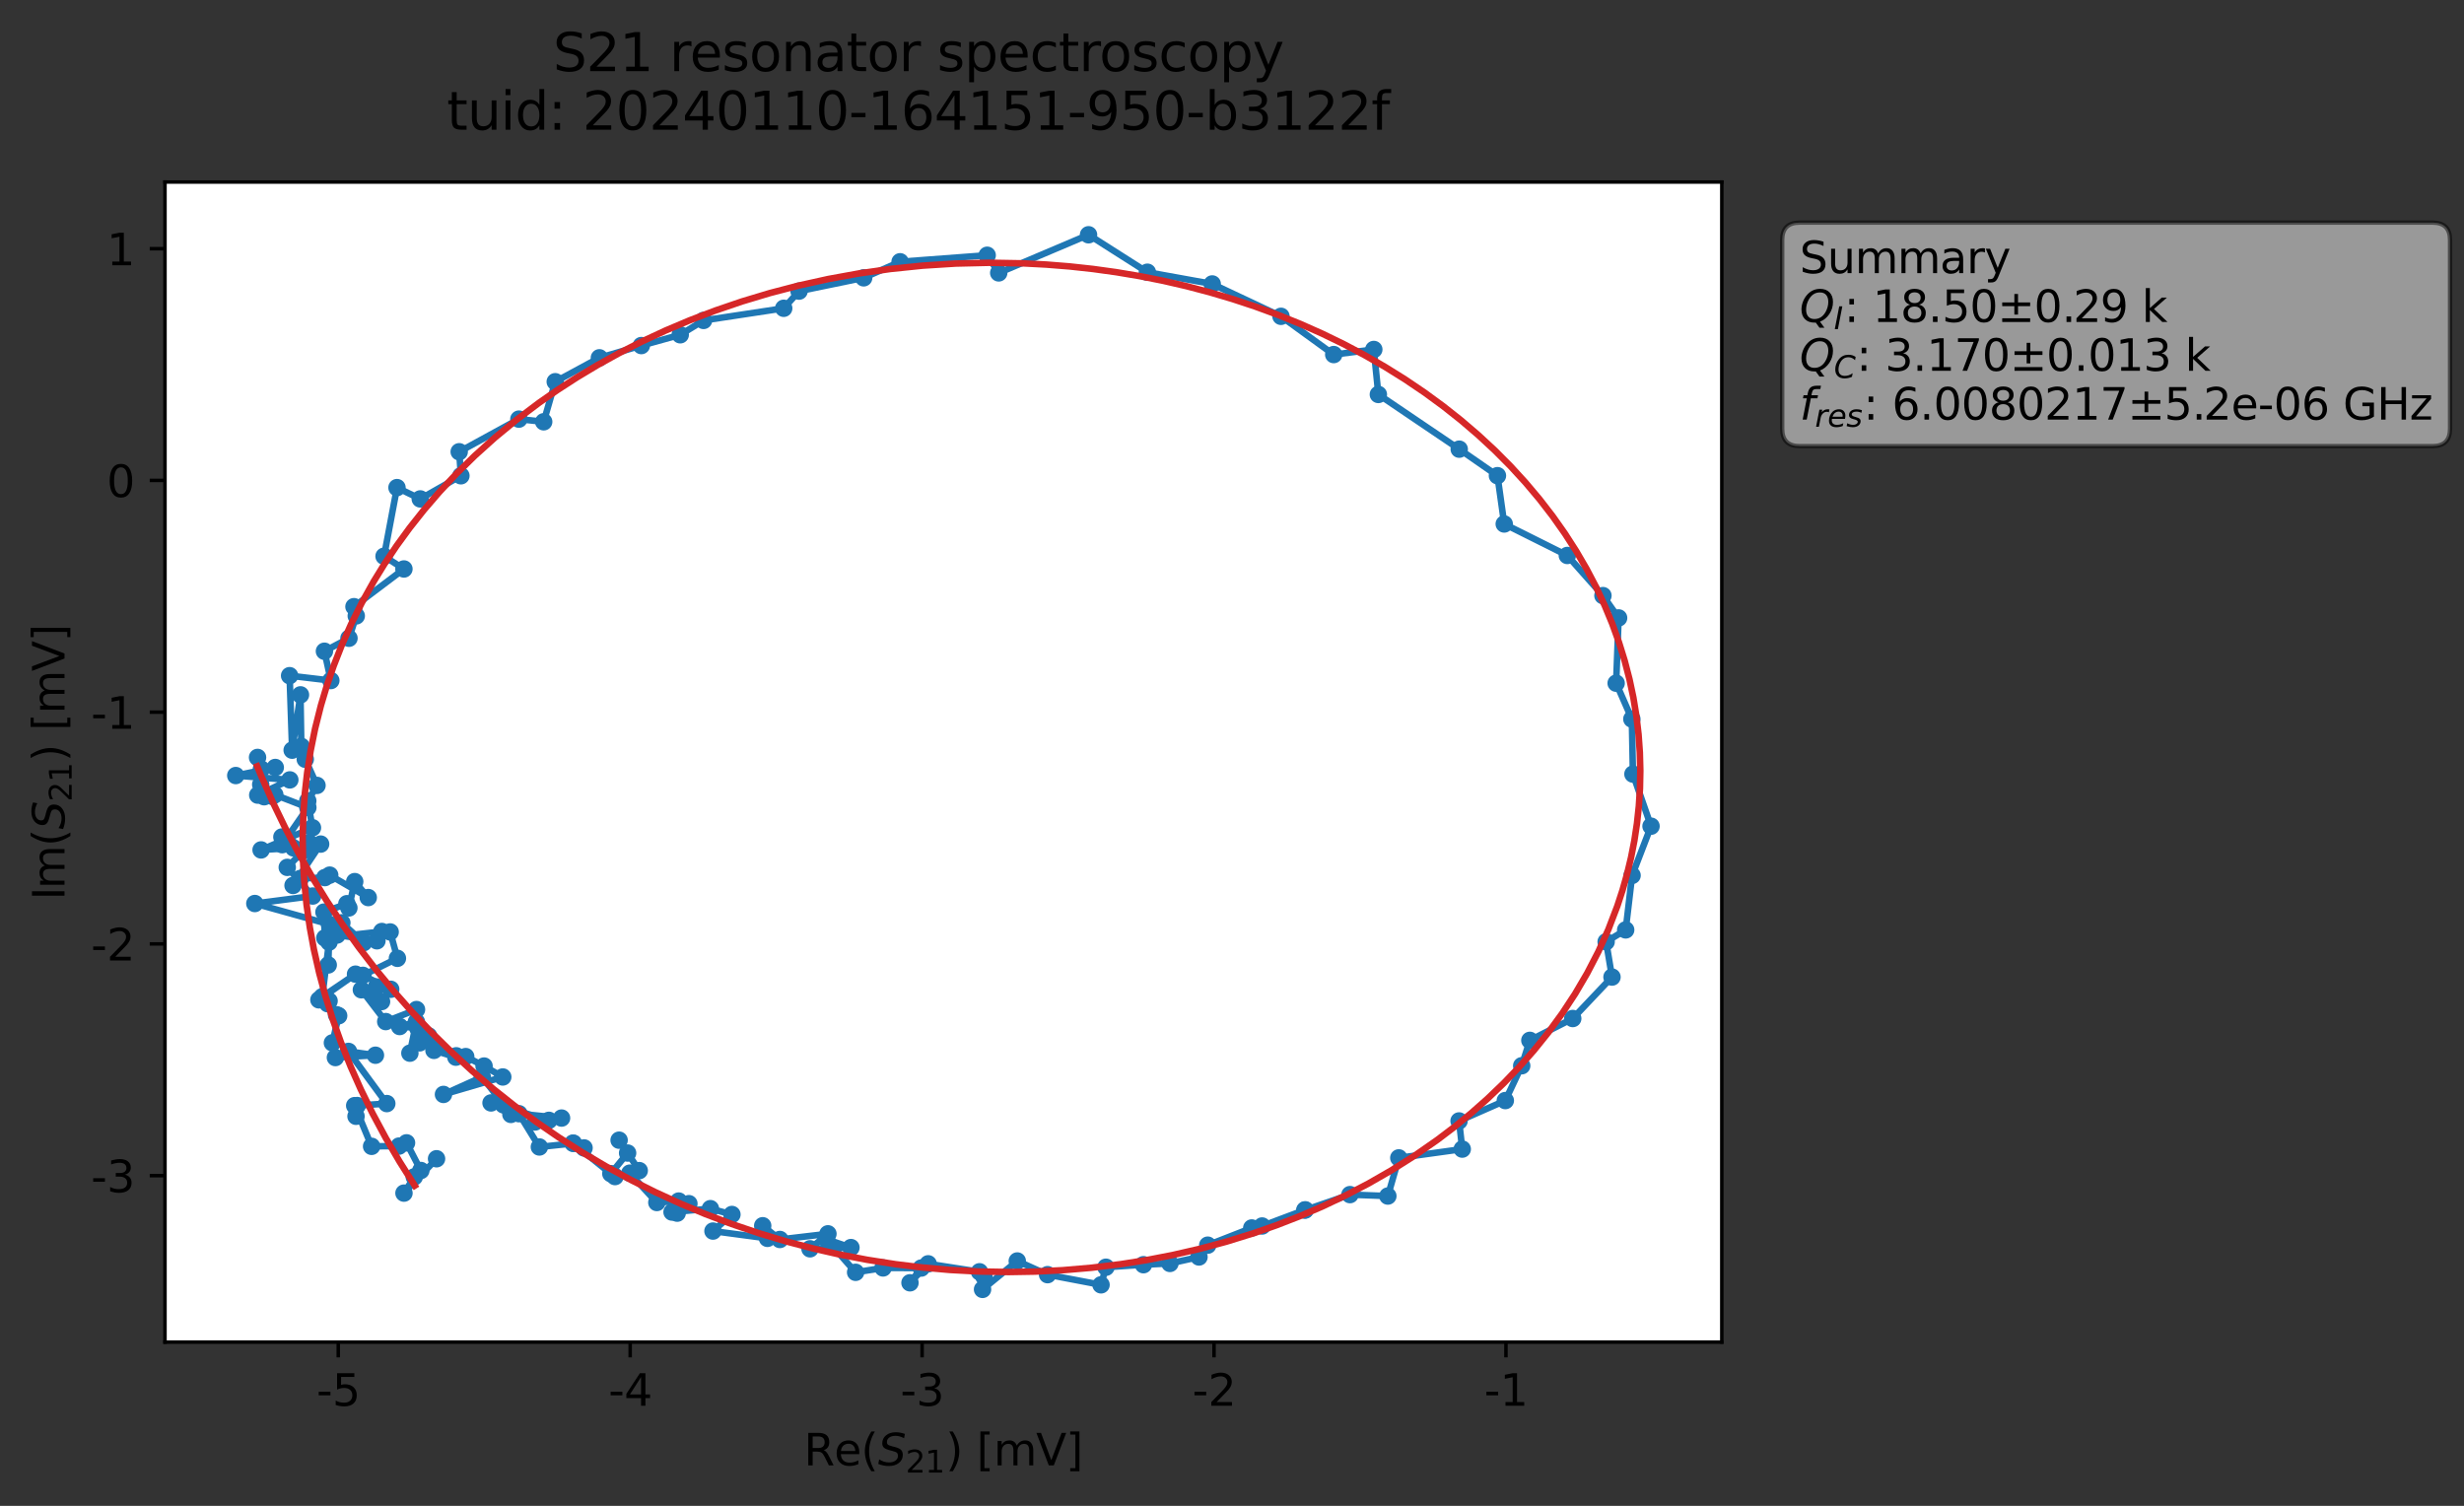<?xml version="1.0" encoding="utf-8" standalone="no"?>
<!DOCTYPE svg PUBLIC "-//W3C//DTD SVG 1.1//EN"
  "http://www.w3.org/Graphics/SVG/1.1/DTD/svg11.dtd">
<svg xmlns:xlink="http://www.w3.org/1999/xlink" width="565.224pt" height="345.428pt" viewBox="0 0 565.224 345.428" xmlns="http://www.w3.org/2000/svg" version="1.1">
 <rect x="0" y="0" width="565.224" height="345.428" fill="#333333" stroke="none"/>
 <defs>
  <style type="text/css">*{stroke-linejoin: round; stroke-linecap: butt}</style>
 </defs>
 <g id="figure_1">
  <g id="patch_1">
   <path d="M 0 345.428 
L 565.224 345.428 
L 565.224 -0 
L 0 -0 
L 0 345.428 
z
" style="fill: none; opacity: 0"/>
  </g>
  <g id="axes_1">
   <g id="patch_2">
    <path d="M 37.848 307.872 
L 394.968 307.872 
L 394.968 41.76 
L 37.848 41.76 
z
" style="fill: #ffffff"/>
   </g>
   <g id="matplotlib.axis_1">
    <g id="xtick_1">
     <g id="line2d_1">
      <defs>
       <path id="m2973b5c198" d="M 0 0 
L 0 3.5 
" style="stroke: #000000; stroke-width: 0.8"/>
      </defs>
      <g>
       <use xlink:href="#m2973b5c198" x="77.593" y="307.872" style="stroke: #000000; stroke-width: 0.8"/>
      </g>
     </g>
     <g id="text_1">
      <!-- -5 -->
      <g transform="translate(72.608 322.47) scale(0.1 -0.1)">
       <defs>
        <path id="DejaVuSans-2d" d="M 313 2009 
L 1997 2009 
L 1997 1497 
L 313 1497 
L 313 2009 
z
" transform="scale(0.016)"/>
        <path id="DejaVuSans-35" d="M 691 4666 
L 3169 4666 
L 3169 4134 
L 1269 4134 
L 1269 2991 
Q 1406 3038 1543 3061 
Q 1681 3084 1819 3084 
Q 2600 3084 3056 2656 
Q 3513 2228 3513 1497 
Q 3513 744 3044 326 
Q 2575 -91 1722 -91 
Q 1428 -91 1123 -41 
Q 819 9 494 109 
L 494 744 
Q 775 591 1075 516 
Q 1375 441 1709 441 
Q 2250 441 2565 725 
Q 2881 1009 2881 1497 
Q 2881 1984 2565 2268 
Q 2250 2553 1709 2553 
Q 1456 2553 1204 2497 
Q 953 2441 691 2322 
L 691 4666 
z
" transform="scale(0.016)"/>
       </defs>
       <use xlink:href="#DejaVuSans-2d"/>
       <use xlink:href="#DejaVuSans-35" x="36.084"/>
      </g>
     </g>
    </g>
    <g id="xtick_2">
     <g id="line2d_2">
      <g>
       <use xlink:href="#m2973b5c198" x="144.558" y="307.872" style="stroke: #000000; stroke-width: 0.8"/>
      </g>
     </g>
     <g id="text_2">
      <!-- -4 -->
      <g transform="translate(139.573 322.47) scale(0.1 -0.1)">
       <defs>
        <path id="DejaVuSans-34" d="M 2419 4116 
L 825 1625 
L 2419 1625 
L 2419 4116 
z
M 2253 4666 
L 3047 4666 
L 3047 1625 
L 3713 1625 
L 3713 1100 
L 3047 1100 
L 3047 0 
L 2419 0 
L 2419 1100 
L 313 1100 
L 313 1709 
L 2253 4666 
z
" transform="scale(0.016)"/>
       </defs>
       <use xlink:href="#DejaVuSans-2d"/>
       <use xlink:href="#DejaVuSans-34" x="36.084"/>
      </g>
     </g>
    </g>
    <g id="xtick_3">
     <g id="line2d_3">
      <g>
       <use xlink:href="#m2973b5c198" x="211.524" y="307.872" style="stroke: #000000; stroke-width: 0.8"/>
      </g>
     </g>
     <g id="text_3">
      <!-- -3 -->
      <g transform="translate(206.539 322.47) scale(0.1 -0.1)">
       <defs>
        <path id="DejaVuSans-33" d="M 2597 2516 
Q 3050 2419 3304 2112 
Q 3559 1806 3559 1356 
Q 3559 666 3084 287 
Q 2609 -91 1734 -91 
Q 1441 -91 1130 -33 
Q 819 25 488 141 
L 488 750 
Q 750 597 1062 519 
Q 1375 441 1716 441 
Q 2309 441 2620 675 
Q 2931 909 2931 1356 
Q 2931 1769 2642 2001 
Q 2353 2234 1838 2234 
L 1294 2234 
L 1294 2753 
L 1863 2753 
Q 2328 2753 2575 2939 
Q 2822 3125 2822 3475 
Q 2822 3834 2567 4026 
Q 2313 4219 1838 4219 
Q 1578 4219 1281 4162 
Q 984 4106 628 3988 
L 628 4550 
Q 988 4650 1302 4700 
Q 1616 4750 1894 4750 
Q 2613 4750 3031 4423 
Q 3450 4097 3450 3541 
Q 3450 3153 3228 2886 
Q 3006 2619 2597 2516 
z
" transform="scale(0.016)"/>
       </defs>
       <use xlink:href="#DejaVuSans-2d"/>
       <use xlink:href="#DejaVuSans-33" x="36.084"/>
      </g>
     </g>
    </g>
    <g id="xtick_4">
     <g id="line2d_4">
      <g>
       <use xlink:href="#m2973b5c198" x="278.489" y="307.872" style="stroke: #000000; stroke-width: 0.8"/>
      </g>
     </g>
     <g id="text_4">
      <!-- -2 -->
      <g transform="translate(273.504 322.47) scale(0.1 -0.1)">
       <defs>
        <path id="DejaVuSans-32" d="M 1228 531 
L 3431 531 
L 3431 0 
L 469 0 
L 469 531 
Q 828 903 1448 1529 
Q 2069 2156 2228 2338 
Q 2531 2678 2651 2914 
Q 2772 3150 2772 3378 
Q 2772 3750 2511 3984 
Q 2250 4219 1831 4219 
Q 1534 4219 1204 4116 
Q 875 4013 500 3803 
L 500 4441 
Q 881 4594 1212 4672 
Q 1544 4750 1819 4750 
Q 2544 4750 2975 4387 
Q 3406 4025 3406 3419 
Q 3406 3131 3298 2873 
Q 3191 2616 2906 2266 
Q 2828 2175 2409 1742 
Q 1991 1309 1228 531 
z
" transform="scale(0.016)"/>
       </defs>
       <use xlink:href="#DejaVuSans-2d"/>
       <use xlink:href="#DejaVuSans-32" x="36.084"/>
      </g>
     </g>
    </g>
    <g id="xtick_5">
     <g id="line2d_5">
      <g>
       <use xlink:href="#m2973b5c198" x="345.454" y="307.872" style="stroke: #000000; stroke-width: 0.8"/>
      </g>
     </g>
     <g id="text_5">
      <!-- -1 -->
      <g transform="translate(340.469 322.47) scale(0.1 -0.1)">
       <defs>
        <path id="DejaVuSans-31" d="M 794 531 
L 1825 531 
L 1825 4091 
L 703 3866 
L 703 4441 
L 1819 4666 
L 2450 4666 
L 2450 531 
L 3481 531 
L 3481 0 
L 794 0 
L 794 531 
z
" transform="scale(0.016)"/>
       </defs>
       <use xlink:href="#DejaVuSans-2d"/>
       <use xlink:href="#DejaVuSans-31" x="36.084"/>
      </g>
     </g>
    </g>
    <g id="text_6">
     <!-- Re$(S_{21})$ [mV] -->
     <g transform="translate(184.408 336.149) scale(0.1 -0.1)">
      <defs>
       <path id="DejaVuSans-52" d="M 2841 2188 
Q 3044 2119 3236 1894 
Q 3428 1669 3622 1275 
L 4263 0 
L 3584 0 
L 2988 1197 
Q 2756 1666 2539 1819 
Q 2322 1972 1947 1972 
L 1259 1972 
L 1259 0 
L 628 0 
L 628 4666 
L 2053 4666 
Q 2853 4666 3247 4331 
Q 3641 3997 3641 3322 
Q 3641 2881 3436 2590 
Q 3231 2300 2841 2188 
z
M 1259 4147 
L 1259 2491 
L 2053 2491 
Q 2509 2491 2742 2702 
Q 2975 2913 2975 3322 
Q 2975 3731 2742 3939 
Q 2509 4147 2053 4147 
L 1259 4147 
z
" transform="scale(0.016)"/>
       <path id="DejaVuSans-65" d="M 3597 1894 
L 3597 1613 
L 953 1613 
Q 991 1019 1311 708 
Q 1631 397 2203 397 
Q 2534 397 2845 478 
Q 3156 559 3463 722 
L 3463 178 
Q 3153 47 2828 -22 
Q 2503 -91 2169 -91 
Q 1331 -91 842 396 
Q 353 884 353 1716 
Q 353 2575 817 3079 
Q 1281 3584 2069 3584 
Q 2775 3584 3186 3129 
Q 3597 2675 3597 1894 
z
M 3022 2063 
Q 3016 2534 2758 2815 
Q 2500 3097 2075 3097 
Q 1594 3097 1305 2825 
Q 1016 2553 972 2059 
L 3022 2063 
z
" transform="scale(0.016)"/>
       <path id="DejaVuSans-28" d="M 1984 4856 
Q 1566 4138 1362 3434 
Q 1159 2731 1159 2009 
Q 1159 1288 1364 580 
Q 1569 -128 1984 -844 
L 1484 -844 
Q 1016 -109 783 600 
Q 550 1309 550 2009 
Q 550 2706 781 3412 
Q 1013 4119 1484 4856 
L 1984 4856 
z
" transform="scale(0.016)"/>
       <path id="DejaVuSans-Oblique-53" d="M 3859 4513 
L 3738 3897 
Q 3422 4066 3111 4152 
Q 2800 4238 2509 4238 
Q 1944 4238 1609 3991 
Q 1275 3744 1275 3334 
Q 1275 3109 1398 2989 
Q 1522 2869 2034 2731 
L 2413 2638 
Q 3053 2472 3303 2217 
Q 3553 1963 3553 1503 
Q 3553 797 2998 353 
Q 2444 -91 1538 -91 
Q 1166 -91 791 -17 
Q 416 56 38 206 
L 166 856 
Q 513 641 861 531 
Q 1209 422 1556 422 
Q 2147 422 2503 684 
Q 2859 947 2859 1369 
Q 2859 1650 2717 1795 
Q 2575 1941 2106 2059 
L 1728 2156 
Q 1081 2325 845 2545 
Q 609 2766 609 3163 
Q 609 3859 1145 4304 
Q 1681 4750 2541 4750 
Q 2875 4750 3203 4690 
Q 3531 4631 3859 4513 
z
" transform="scale(0.016)"/>
       <path id="DejaVuSans-29" d="M 513 4856 
L 1013 4856 
Q 1481 4119 1714 3412 
Q 1947 2706 1947 2009 
Q 1947 1309 1714 600 
Q 1481 -109 1013 -844 
L 513 -844 
Q 928 -128 1133 580 
Q 1338 1288 1338 2009 
Q 1338 2731 1133 3434 
Q 928 4138 513 4856 
z
" transform="scale(0.016)"/>
       <path id="DejaVuSans-20" transform="scale(0.016)"/>
       <path id="DejaVuSans-5b" d="M 550 4863 
L 1875 4863 
L 1875 4416 
L 1125 4416 
L 1125 -397 
L 1875 -397 
L 1875 -844 
L 550 -844 
L 550 4863 
z
" transform="scale(0.016)"/>
       <path id="DejaVuSans-6d" d="M 3328 2828 
Q 3544 3216 3844 3400 
Q 4144 3584 4550 3584 
Q 5097 3584 5394 3201 
Q 5691 2819 5691 2113 
L 5691 0 
L 5113 0 
L 5113 2094 
Q 5113 2597 4934 2840 
Q 4756 3084 4391 3084 
Q 3944 3084 3684 2787 
Q 3425 2491 3425 1978 
L 3425 0 
L 2847 0 
L 2847 2094 
Q 2847 2600 2669 2842 
Q 2491 3084 2119 3084 
Q 1678 3084 1418 2786 
Q 1159 2488 1159 1978 
L 1159 0 
L 581 0 
L 581 3500 
L 1159 3500 
L 1159 2956 
Q 1356 3278 1631 3431 
Q 1906 3584 2284 3584 
Q 2666 3584 2933 3390 
Q 3200 3197 3328 2828 
z
" transform="scale(0.016)"/>
       <path id="DejaVuSans-56" d="M 1831 0 
L 50 4666 
L 709 4666 
L 2188 738 
L 3669 4666 
L 4325 4666 
L 2547 0 
L 1831 0 
z
" transform="scale(0.016)"/>
       <path id="DejaVuSans-5d" d="M 1947 4863 
L 1947 -844 
L 622 -844 
L 622 -397 
L 1369 -397 
L 1369 4416 
L 622 4416 
L 622 4863 
L 1947 4863 
z
" transform="scale(0.016)"/>
      </defs>
      <use xlink:href="#DejaVuSans-52" transform="translate(0 0.016)"/>
      <use xlink:href="#DejaVuSans-65" transform="translate(69.482 0.016)"/>
      <use xlink:href="#DejaVuSans-28" transform="translate(131.006 0.016)"/>
      <use xlink:href="#DejaVuSans-Oblique-53" transform="translate(170.02 0.016)"/>
      <use xlink:href="#DejaVuSans-32" transform="translate(233.496 -16.391) scale(0.7)"/>
      <use xlink:href="#DejaVuSans-31" transform="translate(278.032 -16.391) scale(0.7)"/>
      <use xlink:href="#DejaVuSans-29" transform="translate(325.303 0.016)"/>
      <use xlink:href="#DejaVuSans-20" transform="translate(364.316 0.016)"/>
      <use xlink:href="#DejaVuSans-5b" transform="translate(396.104 0.016)"/>
      <use xlink:href="#DejaVuSans-6d" transform="translate(435.117 0.016)"/>
      <use xlink:href="#DejaVuSans-56" transform="translate(532.529 0.016)"/>
      <use xlink:href="#DejaVuSans-5d" transform="translate(600.938 0.016)"/>
     </g>
    </g>
   </g>
   <g id="matplotlib.axis_2">
    <g id="ytick_1">
     <g id="line2d_6">
      <defs>
       <path id="m738cfde06f" d="M 0 0 
L -3.5 0 
" style="stroke: #000000; stroke-width: 0.8"/>
      </defs>
      <g>
       <use xlink:href="#m738cfde06f" x="37.848" y="269.684" style="stroke: #000000; stroke-width: 0.8"/>
      </g>
     </g>
     <g id="text_7">
      <!-- -3 -->
      <g transform="translate(20.878 273.483) scale(0.1 -0.1)">
       <use xlink:href="#DejaVuSans-2d"/>
       <use xlink:href="#DejaVuSans-33" x="36.084"/>
      </g>
     </g>
    </g>
    <g id="ytick_2">
     <g id="line2d_7">
      <g>
       <use xlink:href="#m738cfde06f" x="37.848" y="216.525" style="stroke: #000000; stroke-width: 0.8"/>
      </g>
     </g>
     <g id="text_8">
      <!-- -2 -->
      <g transform="translate(20.878 220.324) scale(0.1 -0.1)">
       <use xlink:href="#DejaVuSans-2d"/>
       <use xlink:href="#DejaVuSans-32" x="36.084"/>
      </g>
     </g>
    </g>
    <g id="ytick_3">
     <g id="line2d_8">
      <g>
       <use xlink:href="#m738cfde06f" x="37.848" y="163.367" style="stroke: #000000; stroke-width: 0.8"/>
      </g>
     </g>
     <g id="text_9">
      <!-- -1 -->
      <g transform="translate(20.878 167.166) scale(0.1 -0.1)">
       <use xlink:href="#DejaVuSans-2d"/>
       <use xlink:href="#DejaVuSans-31" x="36.084"/>
      </g>
     </g>
    </g>
    <g id="ytick_4">
     <g id="line2d_9">
      <g>
       <use xlink:href="#m738cfde06f" x="37.848" y="110.209" style="stroke: #000000; stroke-width: 0.8"/>
      </g>
     </g>
     <g id="text_10">
      <!-- 0 -->
      <g transform="translate(24.486 114.008) scale(0.1 -0.1)">
       <defs>
        <path id="DejaVuSans-30" d="M 2034 4250 
Q 1547 4250 1301 3770 
Q 1056 3291 1056 2328 
Q 1056 1369 1301 889 
Q 1547 409 2034 409 
Q 2525 409 2770 889 
Q 3016 1369 3016 2328 
Q 3016 3291 2770 3770 
Q 2525 4250 2034 4250 
z
M 2034 4750 
Q 2819 4750 3233 4129 
Q 3647 3509 3647 2328 
Q 3647 1150 3233 529 
Q 2819 -91 2034 -91 
Q 1250 -91 836 529 
Q 422 1150 422 2328 
Q 422 3509 836 4129 
Q 1250 4750 2034 4750 
z
" transform="scale(0.016)"/>
       </defs>
       <use xlink:href="#DejaVuSans-30"/>
      </g>
     </g>
    </g>
    <g id="ytick_5">
     <g id="line2d_10">
      <g>
       <use xlink:href="#m738cfde06f" x="37.848" y="57.05" style="stroke: #000000; stroke-width: 0.8"/>
      </g>
     </g>
     <g id="text_11">
      <!-- 1 -->
      <g transform="translate(24.486 60.85) scale(0.1 -0.1)">
       <use xlink:href="#DejaVuSans-31"/>
      </g>
     </g>
    </g>
    <g id="text_12">
     <!-- Im$(S_{21})$ [mV] -->
     <g transform="translate(14.798 206.466) rotate(-90) scale(0.1 -0.1)">
      <defs>
       <path id="DejaVuSans-49" d="M 628 4666 
L 1259 4666 
L 1259 0 
L 628 0 
L 628 4666 
z
" transform="scale(0.016)"/>
      </defs>
      <use xlink:href="#DejaVuSans-49" transform="translate(0 0.016)"/>
      <use xlink:href="#DejaVuSans-6d" transform="translate(25.867 0.016)"/>
      <use xlink:href="#DejaVuSans-28" transform="translate(123.279 0.016)"/>
      <use xlink:href="#DejaVuSans-Oblique-53" transform="translate(162.293 0.016)"/>
      <use xlink:href="#DejaVuSans-32" transform="translate(225.77 -16.391) scale(0.7)"/>
      <use xlink:href="#DejaVuSans-31" transform="translate(270.306 -16.391) scale(0.7)"/>
      <use xlink:href="#DejaVuSans-29" transform="translate(317.576 0.016)"/>
      <use xlink:href="#DejaVuSans-20" transform="translate(356.59 0.016)"/>
      <use xlink:href="#DejaVuSans-5b" transform="translate(388.377 0.016)"/>
      <use xlink:href="#DejaVuSans-6d" transform="translate(427.391 0.016)"/>
      <use xlink:href="#DejaVuSans-56" transform="translate(524.803 0.016)"/>
      <use xlink:href="#DejaVuSans-5d" transform="translate(593.211 0.016)"/>
     </g>
    </g>
   </g>
   <g id="line2d_11">
    <path d="M 100.142 265.81 
L 92.669 273.692 
L 95.031 269.97 
L 96.539 268.504 
L 93.258 262.16 
L 91.531 262.903 
L 85.242 262.96 
L 81.364 253.624 
L 81.667 256.067 
L 81.937 253.604 
L 88.731 253.151 
L 79.94 241.187 
L 86.125 242.06 
L 76.94 242.595 
L 76.251 239.226 
L 77.686 233.004 
L 75.181 230.247 
L 77.205 232.781 
L 75.492 229.613 
L 73.153 229.353 
L 81.553 223.464 
L 73.92 228.64 
L 75.474 216.125 
L 75.296 221.355 
L 75.582 212.035 
L 58.458 207.261 
L 71.733 205.545 
L 65.893 198.969 
L 69.651 195.107 
L 67.358 194.514 
L 59.89 194.966 
L 71.678 189.878 
L 70.6 183.716 
L 72.721 180.167 
L 70.027 174.17 
L 69.118 171.211 
L 68.927 159.395 
L 67.017 172.087 
L 66.433 154.995 
L 75.893 156.112 
L 74.422 149.388 
L 80.052 146.408 
L 81.724 141.283 
L 81.196 139.167 
L 92.658 130.518 
L 88.098 127.594 
L 91.066 111.853 
L 96.407 114.448 
L 105.731 109.138 
L 105.338 103.63 
L 119.023 96.145 
L 124.721 96.757 
L 127.368 87.564 
L 137.498 82.079 
L 147.117 79.27 
L 156.042 76.793 
L 161.391 73.504 
L 179.779 70.72 
L 183.302 66.782 
L 198.124 63.731 
L 206.475 60.049 
L 226.453 58.553 
L 229.099 62.601 
L 249.703 53.856 
L 263.202 62.447 
L 278.074 65.136 
L 293.848 72.562 
L 305.947 81.335 
L 315.141 80.167 
L 316.187 90.485 
L 334.737 103.035 
L 343.503 109.116 
L 345.061 120.197 
L 359.533 127.419 
L 367.702 136.628 
L 371.296 141.746 
L 370.733 156.717 
L 374.336 164.945 
L 374.583 177.569 
L 378.736 189.522 
L 374.389 200.819 
L 372.919 213.312 
L 368.437 216.036 
L 369.78 224.131 
L 360.776 233.641 
L 350.937 238.651 
L 349.069 244.476 
L 345.31 252.462 
L 334.701 257.137 
L 335.431 263.594 
L 320.876 265.61 
L 318.364 274.363 
L 309.672 274.036 
L 299.308 277.603 
L 299.417 277.522 
L 289.518 281.236 
L 287.143 281.686 
L 277.046 285.633 
L 275.039 288.342 
L 268.373 289.821 
L 262.3 290.113 
L 253.693 290.693 
L 252.571 294.729 
L 240.307 292.396 
L 233.356 289.261 
L 225.389 295.776 
L 225.701 292.85 
L 224.692 291.738 
L 212.916 289.911 
L 208.743 294.263 
L 211.325 290.88 
L 202.565 290.854 
L 196.273 291.86 
L 189.598 284.277 
L 195.2 286.185 
L 185.812 286.466 
L 189.923 283.03 
L 178.897 284.327 
L 174.958 281.176 
L 176.056 284.066 
L 163.549 282.399 
L 167.9 278.594 
L 162.963 277.256 
L 154.163 278.039 
L 158.029 276.114 
L 155.343 278.286 
L 155.692 275.513 
L 150.674 275.847 
L 144.48 269.11 
L 141.082 269.897 
L 146.637 268.53 
L 142.019 261.55 
L 143.968 264.5 
L 140.122 269.227 
L 131.44 262.227 
L 133.978 263.324 
L 131.561 262.283 
L 123.727 263.107 
L 119.041 255.473 
L 128.818 256.476 
L 122.723 257.375 
L 125.913 256.998 
L 112.639 253.002 
L 117.194 255.637 
L 110.631 247.045 
L 101.728 251.054 
L 115.334 247.048 
L 111.039 244.543 
L 106.834 242.371 
L 99.547 240.945 
L 104.572 242.508 
L 96.253 239.22 
L 104.663 242.193 
L 98.31 237.614 
L 94.024 241.59 
L 95.517 234.411 
L 91.681 235.477 
L 95.817 235.792 
L 95.546 231.583 
L 88.482 234.343 
L 82.894 227.046 
L 87.526 229.758 
L 86.363 226.398 
L 89.627 226.934 
L 83.252 223.739 
L 91.166 219.833 
L 89.503 213.781 
L 83.419 216.238 
L 78.421 211.681 
L 77.321 214.488 
L 86.469 215.811 
L 87.594 213.679 
L 74.518 215.158 
L 74.313 209.228 
L 79.571 207.305 
L 80.033 208.272 
L 81.371 202.234 
L 84.477 205.893 
L 75.636 200.747 
L 74.52 201.312 
L 68.892 201.515 
L 67.217 203.116 
L 73.554 193.628 
L 70.87 193.273 
L 70.762 194.623 
L 66.022 193.212 
L 64.662 192.003 
L 64.73 193.763 
L 70.618 185.237 
L 63.035 182.304 
L 59.807 179.964 
L 62.428 182.667 
L 60.595 182.766 
L 59.122 182.393 
L 66.485 178.902 
L 54.081 177.904 
L 63.145 176.054 
L 59.962 176.437 
L 59.08 173.752 
L 59.08 173.752 
" clip-path="url(#p714e49598e)" style="fill: none; stroke: #1f77b4; stroke-width: 1.5; stroke-linecap: square"/>
    <defs>
     <path id="m0709866305" d="M 0 1.5 
C 0.398 1.5 0.779 1.342 1.061 1.061 
C 1.342 0.779 1.5 0.398 1.5 0 
C 1.5 -0.398 1.342 -0.779 1.061 -1.061 
C 0.779 -1.342 0.398 -1.5 0 -1.5 
C -0.398 -1.5 -0.779 -1.342 -1.061 -1.061 
C -1.342 -0.779 -1.5 -0.398 -1.5 0 
C -1.5 0.398 -1.342 0.779 -1.061 1.061 
C -0.779 1.342 -0.398 1.5 0 1.5 
z
" style="stroke: #1f77b4"/>
    </defs>
    <g clip-path="url(#p714e49598e)">
     <use xlink:href="#m0709866305" x="100.142" y="265.81" style="fill: #1f77b4; stroke: #1f77b4"/>
     <use xlink:href="#m0709866305" x="92.669" y="273.692" style="fill: #1f77b4; stroke: #1f77b4"/>
     <use xlink:href="#m0709866305" x="95.031" y="269.97" style="fill: #1f77b4; stroke: #1f77b4"/>
     <use xlink:href="#m0709866305" x="96.539" y="268.504" style="fill: #1f77b4; stroke: #1f77b4"/>
     <use xlink:href="#m0709866305" x="93.258" y="262.16" style="fill: #1f77b4; stroke: #1f77b4"/>
     <use xlink:href="#m0709866305" x="91.531" y="262.903" style="fill: #1f77b4; stroke: #1f77b4"/>
     <use xlink:href="#m0709866305" x="85.242" y="262.96" style="fill: #1f77b4; stroke: #1f77b4"/>
     <use xlink:href="#m0709866305" x="81.364" y="253.624" style="fill: #1f77b4; stroke: #1f77b4"/>
     <use xlink:href="#m0709866305" x="81.667" y="256.067" style="fill: #1f77b4; stroke: #1f77b4"/>
     <use xlink:href="#m0709866305" x="81.937" y="253.604" style="fill: #1f77b4; stroke: #1f77b4"/>
     <use xlink:href="#m0709866305" x="88.731" y="253.151" style="fill: #1f77b4; stroke: #1f77b4"/>
     <use xlink:href="#m0709866305" x="79.94" y="241.187" style="fill: #1f77b4; stroke: #1f77b4"/>
     <use xlink:href="#m0709866305" x="86.125" y="242.06" style="fill: #1f77b4; stroke: #1f77b4"/>
     <use xlink:href="#m0709866305" x="76.94" y="242.595" style="fill: #1f77b4; stroke: #1f77b4"/>
     <use xlink:href="#m0709866305" x="76.251" y="239.226" style="fill: #1f77b4; stroke: #1f77b4"/>
     <use xlink:href="#m0709866305" x="77.686" y="233.004" style="fill: #1f77b4; stroke: #1f77b4"/>
     <use xlink:href="#m0709866305" x="75.181" y="230.247" style="fill: #1f77b4; stroke: #1f77b4"/>
     <use xlink:href="#m0709866305" x="77.205" y="232.781" style="fill: #1f77b4; stroke: #1f77b4"/>
     <use xlink:href="#m0709866305" x="75.492" y="229.613" style="fill: #1f77b4; stroke: #1f77b4"/>
     <use xlink:href="#m0709866305" x="73.153" y="229.353" style="fill: #1f77b4; stroke: #1f77b4"/>
     <use xlink:href="#m0709866305" x="81.553" y="223.464" style="fill: #1f77b4; stroke: #1f77b4"/>
     <use xlink:href="#m0709866305" x="73.92" y="228.64" style="fill: #1f77b4; stroke: #1f77b4"/>
     <use xlink:href="#m0709866305" x="75.474" y="216.125" style="fill: #1f77b4; stroke: #1f77b4"/>
     <use xlink:href="#m0709866305" x="75.296" y="221.355" style="fill: #1f77b4; stroke: #1f77b4"/>
     <use xlink:href="#m0709866305" x="75.582" y="212.035" style="fill: #1f77b4; stroke: #1f77b4"/>
     <use xlink:href="#m0709866305" x="58.458" y="207.261" style="fill: #1f77b4; stroke: #1f77b4"/>
     <use xlink:href="#m0709866305" x="71.733" y="205.545" style="fill: #1f77b4; stroke: #1f77b4"/>
     <use xlink:href="#m0709866305" x="65.893" y="198.969" style="fill: #1f77b4; stroke: #1f77b4"/>
     <use xlink:href="#m0709866305" x="69.651" y="195.107" style="fill: #1f77b4; stroke: #1f77b4"/>
     <use xlink:href="#m0709866305" x="67.358" y="194.514" style="fill: #1f77b4; stroke: #1f77b4"/>
     <use xlink:href="#m0709866305" x="59.89" y="194.966" style="fill: #1f77b4; stroke: #1f77b4"/>
     <use xlink:href="#m0709866305" x="71.678" y="189.878" style="fill: #1f77b4; stroke: #1f77b4"/>
     <use xlink:href="#m0709866305" x="70.6" y="183.716" style="fill: #1f77b4; stroke: #1f77b4"/>
     <use xlink:href="#m0709866305" x="72.721" y="180.167" style="fill: #1f77b4; stroke: #1f77b4"/>
     <use xlink:href="#m0709866305" x="70.027" y="174.17" style="fill: #1f77b4; stroke: #1f77b4"/>
     <use xlink:href="#m0709866305" x="69.118" y="171.211" style="fill: #1f77b4; stroke: #1f77b4"/>
     <use xlink:href="#m0709866305" x="68.927" y="159.395" style="fill: #1f77b4; stroke: #1f77b4"/>
     <use xlink:href="#m0709866305" x="67.017" y="172.087" style="fill: #1f77b4; stroke: #1f77b4"/>
     <use xlink:href="#m0709866305" x="66.433" y="154.995" style="fill: #1f77b4; stroke: #1f77b4"/>
     <use xlink:href="#m0709866305" x="75.893" y="156.112" style="fill: #1f77b4; stroke: #1f77b4"/>
     <use xlink:href="#m0709866305" x="74.422" y="149.388" style="fill: #1f77b4; stroke: #1f77b4"/>
     <use xlink:href="#m0709866305" x="80.052" y="146.408" style="fill: #1f77b4; stroke: #1f77b4"/>
     <use xlink:href="#m0709866305" x="81.724" y="141.283" style="fill: #1f77b4; stroke: #1f77b4"/>
     <use xlink:href="#m0709866305" x="81.196" y="139.167" style="fill: #1f77b4; stroke: #1f77b4"/>
     <use xlink:href="#m0709866305" x="92.658" y="130.518" style="fill: #1f77b4; stroke: #1f77b4"/>
     <use xlink:href="#m0709866305" x="88.098" y="127.594" style="fill: #1f77b4; stroke: #1f77b4"/>
     <use xlink:href="#m0709866305" x="91.066" y="111.853" style="fill: #1f77b4; stroke: #1f77b4"/>
     <use xlink:href="#m0709866305" x="96.407" y="114.448" style="fill: #1f77b4; stroke: #1f77b4"/>
     <use xlink:href="#m0709866305" x="105.731" y="109.138" style="fill: #1f77b4; stroke: #1f77b4"/>
     <use xlink:href="#m0709866305" x="105.338" y="103.63" style="fill: #1f77b4; stroke: #1f77b4"/>
     <use xlink:href="#m0709866305" x="119.023" y="96.145" style="fill: #1f77b4; stroke: #1f77b4"/>
     <use xlink:href="#m0709866305" x="124.721" y="96.757" style="fill: #1f77b4; stroke: #1f77b4"/>
     <use xlink:href="#m0709866305" x="127.368" y="87.564" style="fill: #1f77b4; stroke: #1f77b4"/>
     <use xlink:href="#m0709866305" x="137.498" y="82.079" style="fill: #1f77b4; stroke: #1f77b4"/>
     <use xlink:href="#m0709866305" x="147.117" y="79.27" style="fill: #1f77b4; stroke: #1f77b4"/>
     <use xlink:href="#m0709866305" x="156.042" y="76.793" style="fill: #1f77b4; stroke: #1f77b4"/>
     <use xlink:href="#m0709866305" x="161.391" y="73.504" style="fill: #1f77b4; stroke: #1f77b4"/>
     <use xlink:href="#m0709866305" x="179.779" y="70.72" style="fill: #1f77b4; stroke: #1f77b4"/>
     <use xlink:href="#m0709866305" x="183.302" y="66.782" style="fill: #1f77b4; stroke: #1f77b4"/>
     <use xlink:href="#m0709866305" x="198.124" y="63.731" style="fill: #1f77b4; stroke: #1f77b4"/>
     <use xlink:href="#m0709866305" x="206.475" y="60.049" style="fill: #1f77b4; stroke: #1f77b4"/>
     <use xlink:href="#m0709866305" x="226.453" y="58.553" style="fill: #1f77b4; stroke: #1f77b4"/>
     <use xlink:href="#m0709866305" x="229.099" y="62.601" style="fill: #1f77b4; stroke: #1f77b4"/>
     <use xlink:href="#m0709866305" x="249.703" y="53.856" style="fill: #1f77b4; stroke: #1f77b4"/>
     <use xlink:href="#m0709866305" x="263.202" y="62.447" style="fill: #1f77b4; stroke: #1f77b4"/>
     <use xlink:href="#m0709866305" x="278.074" y="65.136" style="fill: #1f77b4; stroke: #1f77b4"/>
     <use xlink:href="#m0709866305" x="293.848" y="72.562" style="fill: #1f77b4; stroke: #1f77b4"/>
     <use xlink:href="#m0709866305" x="305.947" y="81.335" style="fill: #1f77b4; stroke: #1f77b4"/>
     <use xlink:href="#m0709866305" x="315.141" y="80.167" style="fill: #1f77b4; stroke: #1f77b4"/>
     <use xlink:href="#m0709866305" x="316.187" y="90.485" style="fill: #1f77b4; stroke: #1f77b4"/>
     <use xlink:href="#m0709866305" x="334.737" y="103.035" style="fill: #1f77b4; stroke: #1f77b4"/>
     <use xlink:href="#m0709866305" x="343.503" y="109.116" style="fill: #1f77b4; stroke: #1f77b4"/>
     <use xlink:href="#m0709866305" x="345.061" y="120.197" style="fill: #1f77b4; stroke: #1f77b4"/>
     <use xlink:href="#m0709866305" x="359.533" y="127.419" style="fill: #1f77b4; stroke: #1f77b4"/>
     <use xlink:href="#m0709866305" x="367.702" y="136.628" style="fill: #1f77b4; stroke: #1f77b4"/>
     <use xlink:href="#m0709866305" x="371.296" y="141.746" style="fill: #1f77b4; stroke: #1f77b4"/>
     <use xlink:href="#m0709866305" x="370.733" y="156.717" style="fill: #1f77b4; stroke: #1f77b4"/>
     <use xlink:href="#m0709866305" x="374.336" y="164.945" style="fill: #1f77b4; stroke: #1f77b4"/>
     <use xlink:href="#m0709866305" x="374.583" y="177.569" style="fill: #1f77b4; stroke: #1f77b4"/>
     <use xlink:href="#m0709866305" x="378.736" y="189.522" style="fill: #1f77b4; stroke: #1f77b4"/>
     <use xlink:href="#m0709866305" x="374.389" y="200.819" style="fill: #1f77b4; stroke: #1f77b4"/>
     <use xlink:href="#m0709866305" x="372.919" y="213.312" style="fill: #1f77b4; stroke: #1f77b4"/>
     <use xlink:href="#m0709866305" x="368.437" y="216.036" style="fill: #1f77b4; stroke: #1f77b4"/>
     <use xlink:href="#m0709866305" x="369.78" y="224.131" style="fill: #1f77b4; stroke: #1f77b4"/>
     <use xlink:href="#m0709866305" x="360.776" y="233.641" style="fill: #1f77b4; stroke: #1f77b4"/>
     <use xlink:href="#m0709866305" x="350.937" y="238.651" style="fill: #1f77b4; stroke: #1f77b4"/>
     <use xlink:href="#m0709866305" x="349.069" y="244.476" style="fill: #1f77b4; stroke: #1f77b4"/>
     <use xlink:href="#m0709866305" x="345.31" y="252.462" style="fill: #1f77b4; stroke: #1f77b4"/>
     <use xlink:href="#m0709866305" x="334.701" y="257.137" style="fill: #1f77b4; stroke: #1f77b4"/>
     <use xlink:href="#m0709866305" x="335.431" y="263.594" style="fill: #1f77b4; stroke: #1f77b4"/>
     <use xlink:href="#m0709866305" x="320.876" y="265.61" style="fill: #1f77b4; stroke: #1f77b4"/>
     <use xlink:href="#m0709866305" x="318.364" y="274.363" style="fill: #1f77b4; stroke: #1f77b4"/>
     <use xlink:href="#m0709866305" x="309.672" y="274.036" style="fill: #1f77b4; stroke: #1f77b4"/>
     <use xlink:href="#m0709866305" x="299.308" y="277.603" style="fill: #1f77b4; stroke: #1f77b4"/>
     <use xlink:href="#m0709866305" x="299.417" y="277.522" style="fill: #1f77b4; stroke: #1f77b4"/>
     <use xlink:href="#m0709866305" x="289.518" y="281.236" style="fill: #1f77b4; stroke: #1f77b4"/>
     <use xlink:href="#m0709866305" x="287.143" y="281.686" style="fill: #1f77b4; stroke: #1f77b4"/>
     <use xlink:href="#m0709866305" x="277.046" y="285.633" style="fill: #1f77b4; stroke: #1f77b4"/>
     <use xlink:href="#m0709866305" x="275.039" y="288.342" style="fill: #1f77b4; stroke: #1f77b4"/>
     <use xlink:href="#m0709866305" x="268.373" y="289.821" style="fill: #1f77b4; stroke: #1f77b4"/>
     <use xlink:href="#m0709866305" x="262.3" y="290.113" style="fill: #1f77b4; stroke: #1f77b4"/>
     <use xlink:href="#m0709866305" x="253.693" y="290.693" style="fill: #1f77b4; stroke: #1f77b4"/>
     <use xlink:href="#m0709866305" x="252.571" y="294.729" style="fill: #1f77b4; stroke: #1f77b4"/>
     <use xlink:href="#m0709866305" x="240.307" y="292.396" style="fill: #1f77b4; stroke: #1f77b4"/>
     <use xlink:href="#m0709866305" x="233.356" y="289.261" style="fill: #1f77b4; stroke: #1f77b4"/>
     <use xlink:href="#m0709866305" x="225.389" y="295.776" style="fill: #1f77b4; stroke: #1f77b4"/>
     <use xlink:href="#m0709866305" x="225.701" y="292.85" style="fill: #1f77b4; stroke: #1f77b4"/>
     <use xlink:href="#m0709866305" x="224.692" y="291.738" style="fill: #1f77b4; stroke: #1f77b4"/>
     <use xlink:href="#m0709866305" x="212.916" y="289.911" style="fill: #1f77b4; stroke: #1f77b4"/>
     <use xlink:href="#m0709866305" x="208.743" y="294.263" style="fill: #1f77b4; stroke: #1f77b4"/>
     <use xlink:href="#m0709866305" x="211.325" y="290.88" style="fill: #1f77b4; stroke: #1f77b4"/>
     <use xlink:href="#m0709866305" x="202.565" y="290.854" style="fill: #1f77b4; stroke: #1f77b4"/>
     <use xlink:href="#m0709866305" x="196.273" y="291.86" style="fill: #1f77b4; stroke: #1f77b4"/>
     <use xlink:href="#m0709866305" x="189.598" y="284.277" style="fill: #1f77b4; stroke: #1f77b4"/>
     <use xlink:href="#m0709866305" x="195.2" y="286.185" style="fill: #1f77b4; stroke: #1f77b4"/>
     <use xlink:href="#m0709866305" x="185.812" y="286.466" style="fill: #1f77b4; stroke: #1f77b4"/>
     <use xlink:href="#m0709866305" x="189.923" y="283.03" style="fill: #1f77b4; stroke: #1f77b4"/>
     <use xlink:href="#m0709866305" x="178.897" y="284.327" style="fill: #1f77b4; stroke: #1f77b4"/>
     <use xlink:href="#m0709866305" x="174.958" y="281.176" style="fill: #1f77b4; stroke: #1f77b4"/>
     <use xlink:href="#m0709866305" x="176.056" y="284.066" style="fill: #1f77b4; stroke: #1f77b4"/>
     <use xlink:href="#m0709866305" x="163.549" y="282.399" style="fill: #1f77b4; stroke: #1f77b4"/>
     <use xlink:href="#m0709866305" x="167.9" y="278.594" style="fill: #1f77b4; stroke: #1f77b4"/>
     <use xlink:href="#m0709866305" x="162.963" y="277.256" style="fill: #1f77b4; stroke: #1f77b4"/>
     <use xlink:href="#m0709866305" x="154.163" y="278.039" style="fill: #1f77b4; stroke: #1f77b4"/>
     <use xlink:href="#m0709866305" x="158.029" y="276.114" style="fill: #1f77b4; stroke: #1f77b4"/>
     <use xlink:href="#m0709866305" x="155.343" y="278.286" style="fill: #1f77b4; stroke: #1f77b4"/>
     <use xlink:href="#m0709866305" x="155.692" y="275.513" style="fill: #1f77b4; stroke: #1f77b4"/>
     <use xlink:href="#m0709866305" x="150.674" y="275.847" style="fill: #1f77b4; stroke: #1f77b4"/>
     <use xlink:href="#m0709866305" x="144.48" y="269.11" style="fill: #1f77b4; stroke: #1f77b4"/>
     <use xlink:href="#m0709866305" x="141.082" y="269.897" style="fill: #1f77b4; stroke: #1f77b4"/>
     <use xlink:href="#m0709866305" x="146.637" y="268.53" style="fill: #1f77b4; stroke: #1f77b4"/>
     <use xlink:href="#m0709866305" x="142.019" y="261.55" style="fill: #1f77b4; stroke: #1f77b4"/>
     <use xlink:href="#m0709866305" x="143.968" y="264.5" style="fill: #1f77b4; stroke: #1f77b4"/>
     <use xlink:href="#m0709866305" x="140.122" y="269.227" style="fill: #1f77b4; stroke: #1f77b4"/>
     <use xlink:href="#m0709866305" x="131.44" y="262.227" style="fill: #1f77b4; stroke: #1f77b4"/>
     <use xlink:href="#m0709866305" x="133.978" y="263.324" style="fill: #1f77b4; stroke: #1f77b4"/>
     <use xlink:href="#m0709866305" x="131.561" y="262.283" style="fill: #1f77b4; stroke: #1f77b4"/>
     <use xlink:href="#m0709866305" x="123.727" y="263.107" style="fill: #1f77b4; stroke: #1f77b4"/>
     <use xlink:href="#m0709866305" x="119.041" y="255.473" style="fill: #1f77b4; stroke: #1f77b4"/>
     <use xlink:href="#m0709866305" x="128.818" y="256.476" style="fill: #1f77b4; stroke: #1f77b4"/>
     <use xlink:href="#m0709866305" x="122.723" y="257.375" style="fill: #1f77b4; stroke: #1f77b4"/>
     <use xlink:href="#m0709866305" x="125.913" y="256.998" style="fill: #1f77b4; stroke: #1f77b4"/>
     <use xlink:href="#m0709866305" x="112.639" y="253.002" style="fill: #1f77b4; stroke: #1f77b4"/>
     <use xlink:href="#m0709866305" x="117.194" y="255.637" style="fill: #1f77b4; stroke: #1f77b4"/>
     <use xlink:href="#m0709866305" x="115.502" y="253.445" style="fill: #1f77b4; stroke: #1f77b4"/>
     <use xlink:href="#m0709866305" x="110.631" y="247.045" style="fill: #1f77b4; stroke: #1f77b4"/>
     <use xlink:href="#m0709866305" x="101.728" y="251.054" style="fill: #1f77b4; stroke: #1f77b4"/>
     <use xlink:href="#m0709866305" x="115.334" y="247.048" style="fill: #1f77b4; stroke: #1f77b4"/>
     <use xlink:href="#m0709866305" x="111.039" y="244.543" style="fill: #1f77b4; stroke: #1f77b4"/>
     <use xlink:href="#m0709866305" x="106.834" y="242.371" style="fill: #1f77b4; stroke: #1f77b4"/>
     <use xlink:href="#m0709866305" x="99.547" y="240.945" style="fill: #1f77b4; stroke: #1f77b4"/>
     <use xlink:href="#m0709866305" x="104.572" y="242.508" style="fill: #1f77b4; stroke: #1f77b4"/>
     <use xlink:href="#m0709866305" x="96.253" y="239.22" style="fill: #1f77b4; stroke: #1f77b4"/>
     <use xlink:href="#m0709866305" x="104.663" y="242.193" style="fill: #1f77b4; stroke: #1f77b4"/>
     <use xlink:href="#m0709866305" x="98.31" y="237.614" style="fill: #1f77b4; stroke: #1f77b4"/>
     <use xlink:href="#m0709866305" x="94.024" y="241.59" style="fill: #1f77b4; stroke: #1f77b4"/>
     <use xlink:href="#m0709866305" x="95.517" y="234.411" style="fill: #1f77b4; stroke: #1f77b4"/>
     <use xlink:href="#m0709866305" x="91.681" y="235.477" style="fill: #1f77b4; stroke: #1f77b4"/>
     <use xlink:href="#m0709866305" x="95.817" y="235.792" style="fill: #1f77b4; stroke: #1f77b4"/>
     <use xlink:href="#m0709866305" x="95.546" y="231.583" style="fill: #1f77b4; stroke: #1f77b4"/>
     <use xlink:href="#m0709866305" x="88.482" y="234.343" style="fill: #1f77b4; stroke: #1f77b4"/>
     <use xlink:href="#m0709866305" x="82.894" y="227.046" style="fill: #1f77b4; stroke: #1f77b4"/>
     <use xlink:href="#m0709866305" x="87.526" y="229.758" style="fill: #1f77b4; stroke: #1f77b4"/>
     <use xlink:href="#m0709866305" x="86.363" y="226.398" style="fill: #1f77b4; stroke: #1f77b4"/>
     <use xlink:href="#m0709866305" x="89.627" y="226.934" style="fill: #1f77b4; stroke: #1f77b4"/>
     <use xlink:href="#m0709866305" x="83.252" y="223.739" style="fill: #1f77b4; stroke: #1f77b4"/>
     <use xlink:href="#m0709866305" x="91.166" y="219.833" style="fill: #1f77b4; stroke: #1f77b4"/>
     <use xlink:href="#m0709866305" x="89.503" y="213.781" style="fill: #1f77b4; stroke: #1f77b4"/>
     <use xlink:href="#m0709866305" x="83.419" y="216.238" style="fill: #1f77b4; stroke: #1f77b4"/>
     <use xlink:href="#m0709866305" x="78.421" y="211.681" style="fill: #1f77b4; stroke: #1f77b4"/>
     <use xlink:href="#m0709866305" x="77.321" y="214.488" style="fill: #1f77b4; stroke: #1f77b4"/>
     <use xlink:href="#m0709866305" x="86.469" y="215.811" style="fill: #1f77b4; stroke: #1f77b4"/>
     <use xlink:href="#m0709866305" x="87.594" y="213.679" style="fill: #1f77b4; stroke: #1f77b4"/>
     <use xlink:href="#m0709866305" x="74.518" y="215.158" style="fill: #1f77b4; stroke: #1f77b4"/>
     <use xlink:href="#m0709866305" x="74.313" y="209.228" style="fill: #1f77b4; stroke: #1f77b4"/>
     <use xlink:href="#m0709866305" x="79.571" y="207.305" style="fill: #1f77b4; stroke: #1f77b4"/>
     <use xlink:href="#m0709866305" x="80.033" y="208.272" style="fill: #1f77b4; stroke: #1f77b4"/>
     <use xlink:href="#m0709866305" x="81.371" y="202.234" style="fill: #1f77b4; stroke: #1f77b4"/>
     <use xlink:href="#m0709866305" x="84.477" y="205.893" style="fill: #1f77b4; stroke: #1f77b4"/>
     <use xlink:href="#m0709866305" x="75.636" y="200.747" style="fill: #1f77b4; stroke: #1f77b4"/>
     <use xlink:href="#m0709866305" x="74.52" y="201.312" style="fill: #1f77b4; stroke: #1f77b4"/>
     <use xlink:href="#m0709866305" x="68.892" y="201.515" style="fill: #1f77b4; stroke: #1f77b4"/>
     <use xlink:href="#m0709866305" x="67.217" y="203.116" style="fill: #1f77b4; stroke: #1f77b4"/>
     <use xlink:href="#m0709866305" x="73.554" y="193.628" style="fill: #1f77b4; stroke: #1f77b4"/>
     <use xlink:href="#m0709866305" x="70.87" y="193.273" style="fill: #1f77b4; stroke: #1f77b4"/>
     <use xlink:href="#m0709866305" x="70.762" y="194.623" style="fill: #1f77b4; stroke: #1f77b4"/>
     <use xlink:href="#m0709866305" x="66.022" y="193.212" style="fill: #1f77b4; stroke: #1f77b4"/>
     <use xlink:href="#m0709866305" x="64.662" y="192.003" style="fill: #1f77b4; stroke: #1f77b4"/>
     <use xlink:href="#m0709866305" x="64.73" y="193.763" style="fill: #1f77b4; stroke: #1f77b4"/>
     <use xlink:href="#m0709866305" x="70.618" y="185.237" style="fill: #1f77b4; stroke: #1f77b4"/>
     <use xlink:href="#m0709866305" x="63.035" y="182.304" style="fill: #1f77b4; stroke: #1f77b4"/>
     <use xlink:href="#m0709866305" x="59.807" y="179.964" style="fill: #1f77b4; stroke: #1f77b4"/>
     <use xlink:href="#m0709866305" x="62.428" y="182.667" style="fill: #1f77b4; stroke: #1f77b4"/>
     <use xlink:href="#m0709866305" x="60.595" y="182.766" style="fill: #1f77b4; stroke: #1f77b4"/>
     <use xlink:href="#m0709866305" x="59.122" y="182.393" style="fill: #1f77b4; stroke: #1f77b4"/>
     <use xlink:href="#m0709866305" x="66.485" y="178.902" style="fill: #1f77b4; stroke: #1f77b4"/>
     <use xlink:href="#m0709866305" x="54.081" y="177.904" style="fill: #1f77b4; stroke: #1f77b4"/>
     <use xlink:href="#m0709866305" x="63.145" y="176.054" style="fill: #1f77b4; stroke: #1f77b4"/>
     <use xlink:href="#m0709866305" x="59.962" y="176.437" style="fill: #1f77b4; stroke: #1f77b4"/>
     <use xlink:href="#m0709866305" x="59.08" y="173.752" style="fill: #1f77b4; stroke: #1f77b4"/>
    </g>
   </g>
   <g id="line2d_12">
    <path d="M 95.146 271.977 
L 91.656 266.458 
L 88.508 261.073 
L 85.468 255.413 
L 82.777 249.923 
L 80.427 244.646 
L 78.212 239.116 
L 76.335 233.851 
L 74.613 228.341 
L 73.217 223.159 
L 71.993 217.75 
L 71.07 212.74 
L 70.326 207.528 
L 69.787 202.104 
L 69.508 197.175 
L 69.431 192.067 
L 69.583 186.774 
L 69.918 182.085 
L 70.463 177.252 
L 71.242 172.272 
L 72.28 167.143 
L 73.606 161.865 
L 74.952 157.353 
L 76.54 152.739 
L 78.389 148.025 
L 80.524 143.217 
L 82.969 138.318 
L 85.75 133.338 
L 88.235 129.301 
L 90.968 125.223 
L 93.965 121.113 
L 97.241 116.979 
L 100.813 112.831 
L 104.698 108.681 
L 108.912 104.542 
L 113.472 100.432 
L 118.395 96.367 
L 123.695 92.368 
L 127.927 89.427 
L 132.385 86.545 
L 137.075 83.736 
L 141.999 81.012 
L 147.162 78.385 
L 152.565 75.869 
L 158.21 73.48 
L 164.096 71.234 
L 170.221 69.146 
L 176.582 67.234 
L 183.172 65.515 
L 189.984 64.008 
L 197.008 62.73 
L 204.231 61.7 
L 211.638 60.936 
L 219.211 60.456 
L 226.929 60.277 
L 234.77 60.414 
L 240.052 60.69 
L 245.369 61.116 
L 250.711 61.698 
L 256.069 62.438 
L 261.433 63.34 
L 266.794 64.405 
L 272.139 65.635 
L 277.459 67.033 
L 282.742 68.597 
L 287.977 70.33 
L 293.153 72.229 
L 298.257 74.294 
L 303.277 76.523 
L 308.203 78.913 
L 313.024 81.461 
L 317.726 84.164 
L 322.301 87.017 
L 326.737 90.014 
L 331.025 93.15 
L 335.154 96.418 
L 339.116 99.812 
L 342.902 103.324 
L 346.506 106.946 
L 349.919 110.67 
L 353.136 114.488 
L 356.152 118.391 
L 358.962 122.369 
L 361.563 126.413 
L 363.952 130.514 
L 366.127 134.662 
L 368.087 138.848 
L 369.831 143.064 
L 371.362 147.299 
L 372.679 151.544 
L 373.785 155.792 
L 374.684 160.033 
L 375.377 164.26 
L 375.871 168.464 
L 376.168 172.638 
L 376.275 176.775 
L 376.196 180.869 
L 375.939 184.913 
L 375.508 188.902 
L 374.911 192.831 
L 374.154 196.694 
L 373.245 200.488 
L 372.19 204.208 
L 370.997 207.851 
L 368.964 213.165 
L 366.659 218.29 
L 364.107 223.22 
L 361.332 227.951 
L 358.356 232.479 
L 355.201 236.802 
L 351.889 240.921 
L 348.438 244.836 
L 344.869 248.55 
L 341.198 252.066 
L 337.442 255.386 
L 333.616 258.517 
L 329.734 261.462 
L 324.495 265.109 
L 319.208 268.45 
L 313.897 271.498 
L 308.583 274.269 
L 303.286 276.777 
L 298.022 279.037 
L 292.803 281.062 
L 287.642 282.868 
L 281.286 284.837 
L 275.05 286.51 
L 268.945 287.91 
L 262.98 289.06 
L 257.162 289.981 
L 250.378 290.812 
L 243.814 291.372 
L 237.47 291.691 
L 231.345 291.793 
L 224.471 291.668 
L 217.882 291.312 
L 211.569 290.753 
L 205.522 290.016 
L 198.923 288.985 
L 192.641 287.779 
L 186.657 286.423 
L 180.263 284.744 
L 174.203 282.927 
L 167.836 280.774 
L 161.827 278.503 
L 156.149 276.134 
L 150.258 273.436 
L 144.709 270.66 
L 139.014 267.561 
L 133.663 264.404 
L 128.221 260.933 
L 123.116 257.422 
L 117.963 253.61 
L 113.136 249.774 
L 108.296 245.647 
L 103.476 241.235 
L 98.981 236.819 
L 94.527 232.128 
L 90.379 227.444 
L 86.29 222.495 
L 82.286 217.286 
L 78.575 212.094 
L 74.96 206.65 
L 71.623 201.227 
L 68.394 195.558 
L 65.429 189.914 
L 62.585 184.029 
L 59.882 177.905 
L 59.003 175.782 
L 59.003 175.782 
" clip-path="url(#p714e49598e)" style="fill: none; stroke: #d62728; stroke-width: 1.5; stroke-linecap: square"/>
   </g>
   <g id="patch_3">
    <path d="M 37.848 307.872 
L 37.848 41.76 
" style="fill: none; stroke: #000000; stroke-width: 0.8; stroke-linejoin: miter; stroke-linecap: square"/>
   </g>
   <g id="patch_4">
    <path d="M 394.968 307.872 
L 394.968 41.76 
" style="fill: none; stroke: #000000; stroke-width: 0.8; stroke-linejoin: miter; stroke-linecap: square"/>
   </g>
   <g id="patch_5">
    <path d="M 37.848 307.872 
L 394.968 307.872 
" style="fill: none; stroke: #000000; stroke-width: 0.8; stroke-linejoin: miter; stroke-linecap: square"/>
   </g>
   <g id="patch_6">
    <path d="M 37.848 41.76 
L 394.968 41.76 
" style="fill: none; stroke: #000000; stroke-width: 0.8; stroke-linejoin: miter; stroke-linecap: square"/>
   </g>
   <g id="text_13">
    <g id="patch_7">
     <path d="M 412.824 102.337 
L 558.024 102.337 
Q 562.024 102.337 562.024 98.337 
L 562.024 55.066 
Q 562.024 51.066 558.024 51.066 
L 412.824 51.066 
Q 408.824 51.066 408.824 55.066 
L 408.824 98.337 
Q 408.824 102.337 412.824 102.337 
z
" style="fill: #ffffff; opacity: 0.5; stroke: #000000; stroke-linejoin: miter"/>
    </g>
    <!-- Summary -->
    <g transform="translate(412.824 62.664) scale(0.1 -0.1)">
     <defs>
      <path id="DejaVuSans-53" d="M 3425 4513 
L 3425 3897 
Q 3066 4069 2747 4153 
Q 2428 4238 2131 4238 
Q 1616 4238 1336 4038 
Q 1056 3838 1056 3469 
Q 1056 3159 1242 3001 
Q 1428 2844 1947 2747 
L 2328 2669 
Q 3034 2534 3370 2195 
Q 3706 1856 3706 1288 
Q 3706 609 3251 259 
Q 2797 -91 1919 -91 
Q 1588 -91 1214 -16 
Q 841 59 441 206 
L 441 856 
Q 825 641 1194 531 
Q 1563 422 1919 422 
Q 2459 422 2753 634 
Q 3047 847 3047 1241 
Q 3047 1584 2836 1778 
Q 2625 1972 2144 2069 
L 1759 2144 
Q 1053 2284 737 2584 
Q 422 2884 422 3419 
Q 422 4038 858 4394 
Q 1294 4750 2059 4750 
Q 2388 4750 2728 4690 
Q 3069 4631 3425 4513 
z
" transform="scale(0.016)"/>
      <path id="DejaVuSans-75" d="M 544 1381 
L 544 3500 
L 1119 3500 
L 1119 1403 
Q 1119 906 1312 657 
Q 1506 409 1894 409 
Q 2359 409 2629 706 
Q 2900 1003 2900 1516 
L 2900 3500 
L 3475 3500 
L 3475 0 
L 2900 0 
L 2900 538 
Q 2691 219 2414 64 
Q 2138 -91 1772 -91 
Q 1169 -91 856 284 
Q 544 659 544 1381 
z
M 1991 3584 
L 1991 3584 
z
" transform="scale(0.016)"/>
      <path id="DejaVuSans-61" d="M 2194 1759 
Q 1497 1759 1228 1600 
Q 959 1441 959 1056 
Q 959 750 1161 570 
Q 1363 391 1709 391 
Q 2188 391 2477 730 
Q 2766 1069 2766 1631 
L 2766 1759 
L 2194 1759 
z
M 3341 1997 
L 3341 0 
L 2766 0 
L 2766 531 
Q 2569 213 2275 61 
Q 1981 -91 1556 -91 
Q 1019 -91 701 211 
Q 384 513 384 1019 
Q 384 1609 779 1909 
Q 1175 2209 1959 2209 
L 2766 2209 
L 2766 2266 
Q 2766 2663 2505 2880 
Q 2244 3097 1772 3097 
Q 1472 3097 1187 3025 
Q 903 2953 641 2809 
L 641 3341 
Q 956 3463 1253 3523 
Q 1550 3584 1831 3584 
Q 2591 3584 2966 3190 
Q 3341 2797 3341 1997 
z
" transform="scale(0.016)"/>
      <path id="DejaVuSans-72" d="M 2631 2963 
Q 2534 3019 2420 3045 
Q 2306 3072 2169 3072 
Q 1681 3072 1420 2755 
Q 1159 2438 1159 1844 
L 1159 0 
L 581 0 
L 581 3500 
L 1159 3500 
L 1159 2956 
Q 1341 3275 1631 3429 
Q 1922 3584 2338 3584 
Q 2397 3584 2469 3576 
Q 2541 3569 2628 3553 
L 2631 2963 
z
" transform="scale(0.016)"/>
      <path id="DejaVuSans-79" d="M 2059 -325 
Q 1816 -950 1584 -1140 
Q 1353 -1331 966 -1331 
L 506 -1331 
L 506 -850 
L 844 -850 
Q 1081 -850 1212 -737 
Q 1344 -625 1503 -206 
L 1606 56 
L 191 3500 
L 800 3500 
L 1894 763 
L 2988 3500 
L 3597 3500 
L 2059 -325 
z
" transform="scale(0.016)"/>
     </defs>
     <use xlink:href="#DejaVuSans-53"/>
     <use xlink:href="#DejaVuSans-75" x="63.477"/>
     <use xlink:href="#DejaVuSans-6d" x="126.855"/>
     <use xlink:href="#DejaVuSans-6d" x="224.268"/>
     <use xlink:href="#DejaVuSans-61" x="321.68"/>
     <use xlink:href="#DejaVuSans-72" x="382.959"/>
     <use xlink:href="#DejaVuSans-79" x="424.072"/>
    </g>
    <!-- $Q_I$: 18.50$\pm$0.29 k -->
    <g transform="translate(412.824 73.862) scale(0.1 -0.1)">
     <defs>
      <path id="DejaVuSans-Oblique-51" d="M 2309 -84 
Q 2275 -88 2237 -89 
Q 2200 -91 2125 -91 
Q 1250 -91 756 411 
Q 263 913 263 1797 
Q 263 2319 452 2844 
Q 641 3369 978 3788 
Q 1369 4269 1858 4509 
Q 2347 4750 2938 4750 
Q 3794 4750 4287 4245 
Q 4781 3741 4781 2869 
Q 4781 1928 4265 1147 
Q 3750 366 2919 44 
L 3553 -825 
L 2847 -825 
L 2309 -84 
z
M 2919 4238 
Q 2400 4238 2003 3986 
Q 1606 3734 1313 3219 
Q 1125 2891 1026 2522 
Q 928 2153 928 1778 
Q 928 1128 1239 775 
Q 1550 422 2119 422 
Q 2631 422 3032 676 
Q 3434 931 3719 1434 
Q 3909 1772 4009 2142 
Q 4109 2513 4109 2881 
Q 4109 3528 3796 3883 
Q 3484 4238 2919 4238 
z
" transform="scale(0.016)"/>
      <path id="DejaVuSans-Oblique-49" d="M 1081 4666 
L 1716 4666 
L 806 0 
L 172 0 
L 1081 4666 
z
" transform="scale(0.016)"/>
      <path id="DejaVuSans-3a" d="M 750 794 
L 1409 794 
L 1409 0 
L 750 0 
L 750 794 
z
M 750 3309 
L 1409 3309 
L 1409 2516 
L 750 2516 
L 750 3309 
z
" transform="scale(0.016)"/>
      <path id="DejaVuSans-38" d="M 2034 2216 
Q 1584 2216 1326 1975 
Q 1069 1734 1069 1313 
Q 1069 891 1326 650 
Q 1584 409 2034 409 
Q 2484 409 2743 651 
Q 3003 894 3003 1313 
Q 3003 1734 2745 1975 
Q 2488 2216 2034 2216 
z
M 1403 2484 
Q 997 2584 770 2862 
Q 544 3141 544 3541 
Q 544 4100 942 4425 
Q 1341 4750 2034 4750 
Q 2731 4750 3128 4425 
Q 3525 4100 3525 3541 
Q 3525 3141 3298 2862 
Q 3072 2584 2669 2484 
Q 3125 2378 3379 2068 
Q 3634 1759 3634 1313 
Q 3634 634 3220 271 
Q 2806 -91 2034 -91 
Q 1263 -91 848 271 
Q 434 634 434 1313 
Q 434 1759 690 2068 
Q 947 2378 1403 2484 
z
M 1172 3481 
Q 1172 3119 1398 2916 
Q 1625 2713 2034 2713 
Q 2441 2713 2670 2916 
Q 2900 3119 2900 3481 
Q 2900 3844 2670 4047 
Q 2441 4250 2034 4250 
Q 1625 4250 1398 4047 
Q 1172 3844 1172 3481 
z
" transform="scale(0.016)"/>
      <path id="DejaVuSans-2e" d="M 684 794 
L 1344 794 
L 1344 0 
L 684 0 
L 684 794 
z
" transform="scale(0.016)"/>
      <path id="DejaVuSans-b1" d="M 2944 4013 
L 2944 2803 
L 4684 2803 
L 4684 2272 
L 2944 2272 
L 2944 1063 
L 2419 1063 
L 2419 2272 
L 678 2272 
L 678 2803 
L 2419 2803 
L 2419 4013 
L 2944 4013 
z
M 678 531 
L 4684 531 
L 4684 0 
L 678 0 
L 678 531 
z
" transform="scale(0.016)"/>
      <path id="DejaVuSans-39" d="M 703 97 
L 703 672 
Q 941 559 1184 500 
Q 1428 441 1663 441 
Q 2288 441 2617 861 
Q 2947 1281 2994 2138 
Q 2813 1869 2534 1725 
Q 2256 1581 1919 1581 
Q 1219 1581 811 2004 
Q 403 2428 403 3163 
Q 403 3881 828 4315 
Q 1253 4750 1959 4750 
Q 2769 4750 3195 4129 
Q 3622 3509 3622 2328 
Q 3622 1225 3098 567 
Q 2575 -91 1691 -91 
Q 1453 -91 1209 -44 
Q 966 3 703 97 
z
M 1959 2075 
Q 2384 2075 2632 2365 
Q 2881 2656 2881 3163 
Q 2881 3666 2632 3958 
Q 2384 4250 1959 4250 
Q 1534 4250 1286 3958 
Q 1038 3666 1038 3163 
Q 1038 2656 1286 2365 
Q 1534 2075 1959 2075 
z
" transform="scale(0.016)"/>
      <path id="DejaVuSans-6b" d="M 581 4863 
L 1159 4863 
L 1159 1991 
L 2875 3500 
L 3609 3500 
L 1753 1863 
L 3688 0 
L 2938 0 
L 1159 1709 
L 1159 0 
L 581 0 
L 581 4863 
z
" transform="scale(0.016)"/>
     </defs>
     <use xlink:href="#DejaVuSans-Oblique-51" transform="translate(0 0.016)"/>
     <use xlink:href="#DejaVuSans-Oblique-49" transform="translate(78.711 -16.391) scale(0.7)"/>
     <use xlink:href="#DejaVuSans-3a" transform="translate(102.09 0.016)"/>
     <use xlink:href="#DejaVuSans-20" transform="translate(135.781 0.016)"/>
     <use xlink:href="#DejaVuSans-31" transform="translate(167.568 0.016)"/>
     <use xlink:href="#DejaVuSans-38" transform="translate(231.191 0.016)"/>
     <use xlink:href="#DejaVuSans-2e" transform="translate(294.814 0.016)"/>
     <use xlink:href="#DejaVuSans-35" transform="translate(326.602 0.016)"/>
     <use xlink:href="#DejaVuSans-30" transform="translate(390.225 0.016)"/>
     <use xlink:href="#DejaVuSans-b1" transform="translate(453.848 0.016)"/>
     <use xlink:href="#DejaVuSans-30" transform="translate(537.637 0.016)"/>
     <use xlink:href="#DejaVuSans-2e" transform="translate(601.26 0.016)"/>
     <use xlink:href="#DejaVuSans-32" transform="translate(627.547 0.016)"/>
     <use xlink:href="#DejaVuSans-39" transform="translate(689.42 0.016)"/>
     <use xlink:href="#DejaVuSans-20" transform="translate(753.043 0.016)"/>
     <use xlink:href="#DejaVuSans-6b" transform="translate(784.83 0.016)"/>
    </g>
    <!-- $Q_C$: 3.170$\pm$0.013 k -->
    <g transform="translate(412.824 85.06) scale(0.1 -0.1)">
     <defs>
      <path id="DejaVuSans-Oblique-43" d="M 4447 4306 
L 4319 3641 
Q 4019 3944 3683 4091 
Q 3347 4238 2956 4238 
Q 2422 4238 2017 3981 
Q 1613 3725 1319 3200 
Q 1131 2863 1032 2486 
Q 934 2109 934 1728 
Q 934 1091 1264 756 
Q 1594 422 2222 422 
Q 2656 422 3056 561 
Q 3456 700 3834 978 
L 3688 231 
Q 3316 72 2936 -9 
Q 2556 -91 2175 -91 
Q 1278 -91 773 396 
Q 269 884 269 1753 
Q 269 2309 461 2846 
Q 653 3384 1013 3828 
Q 1394 4300 1883 4525 
Q 2372 4750 3022 4750 
Q 3422 4750 3780 4639 
Q 4138 4528 4447 4306 
z
" transform="scale(0.016)"/>
      <path id="DejaVuSans-37" d="M 525 4666 
L 3525 4666 
L 3525 4397 
L 1831 0 
L 1172 0 
L 2766 4134 
L 525 4134 
L 525 4666 
z
" transform="scale(0.016)"/>
     </defs>
     <use xlink:href="#DejaVuSans-Oblique-51" transform="translate(0 0.016)"/>
     <use xlink:href="#DejaVuSans-Oblique-43" transform="translate(78.711 -16.391) scale(0.7)"/>
     <use xlink:href="#DejaVuSans-3a" transform="translate(130.322 0.016)"/>
     <use xlink:href="#DejaVuSans-20" transform="translate(164.014 0.016)"/>
     <use xlink:href="#DejaVuSans-33" transform="translate(195.801 0.016)"/>
     <use xlink:href="#DejaVuSans-2e" transform="translate(259.424 0.016)"/>
     <use xlink:href="#DejaVuSans-31" transform="translate(291.211 0.016)"/>
     <use xlink:href="#DejaVuSans-37" transform="translate(354.834 0.016)"/>
     <use xlink:href="#DejaVuSans-30" transform="translate(418.457 0.016)"/>
     <use xlink:href="#DejaVuSans-b1" transform="translate(482.08 0.016)"/>
     <use xlink:href="#DejaVuSans-30" transform="translate(565.869 0.016)"/>
     <use xlink:href="#DejaVuSans-2e" transform="translate(629.492 0.016)"/>
     <use xlink:href="#DejaVuSans-30" transform="translate(661.279 0.016)"/>
     <use xlink:href="#DejaVuSans-31" transform="translate(724.902 0.016)"/>
     <use xlink:href="#DejaVuSans-33" transform="translate(788.525 0.016)"/>
     <use xlink:href="#DejaVuSans-20" transform="translate(852.148 0.016)"/>
     <use xlink:href="#DejaVuSans-6b" transform="translate(883.936 0.016)"/>
    </g>
    <!-- $f_{res}$: 6.0080217$\pm$5.2e-06 GHz -->
    <g transform="translate(412.824 96.257) scale(0.1 -0.1)">
     <defs>
      <path id="DejaVuSans-Oblique-66" d="M 3059 4863 
L 2969 4384 
L 2419 4384 
Q 2106 4384 1964 4261 
Q 1822 4138 1753 3809 
L 1691 3500 
L 2638 3500 
L 2553 3053 
L 1606 3053 
L 1013 0 
L 434 0 
L 1031 3053 
L 481 3053 
L 563 3500 
L 1113 3500 
L 1159 3744 
Q 1278 4363 1576 4613 
Q 1875 4863 2516 4863 
L 3059 4863 
z
" transform="scale(0.016)"/>
      <path id="DejaVuSans-Oblique-72" d="M 2853 2969 
Q 2766 3016 2653 3041 
Q 2541 3066 2413 3066 
Q 1953 3066 1609 2717 
Q 1266 2369 1153 1784 
L 800 0 
L 225 0 
L 909 3500 
L 1484 3500 
L 1375 2956 
Q 1603 3259 1920 3421 
Q 2238 3584 2597 3584 
Q 2691 3584 2781 3573 
Q 2872 3563 2963 3538 
L 2853 2969 
z
" transform="scale(0.016)"/>
      <path id="DejaVuSans-Oblique-65" d="M 3078 2063 
Q 3088 2113 3092 2166 
Q 3097 2219 3097 2272 
Q 3097 2653 2873 2875 
Q 2650 3097 2266 3097 
Q 1838 3097 1509 2826 
Q 1181 2556 1013 2059 
L 3078 2063 
z
M 3578 1613 
L 903 1613 
Q 884 1494 878 1425 
Q 872 1356 872 1306 
Q 872 872 1139 634 
Q 1406 397 1894 397 
Q 2269 397 2603 481 
Q 2938 566 3225 728 
L 3116 159 
Q 2806 34 2476 -28 
Q 2147 -91 1806 -91 
Q 1078 -91 686 257 
Q 294 606 294 1247 
Q 294 1794 489 2264 
Q 684 2734 1063 3103 
Q 1306 3334 1642 3459 
Q 1978 3584 2356 3584 
Q 2950 3584 3301 3228 
Q 3653 2872 3653 2272 
Q 3653 2128 3634 1964 
Q 3616 1800 3578 1613 
z
" transform="scale(0.016)"/>
      <path id="DejaVuSans-Oblique-73" d="M 3200 3397 
L 3091 2853 
Q 2863 2978 2609 3040 
Q 2356 3103 2088 3103 
Q 1634 3103 1373 2948 
Q 1113 2794 1113 2528 
Q 1113 2219 1719 2053 
Q 1766 2041 1788 2034 
L 1972 1978 
Q 2547 1819 2739 1644 
Q 2931 1469 2931 1166 
Q 2931 609 2489 259 
Q 2047 -91 1331 -91 
Q 1053 -91 747 -37 
Q 441 16 72 128 
L 184 722 
Q 500 559 806 475 
Q 1113 391 1394 391 
Q 1816 391 2080 572 
Q 2344 753 2344 1031 
Q 2344 1331 1650 1516 
L 1591 1531 
L 1394 1581 
Q 956 1697 753 1886 
Q 550 2075 550 2369 
Q 550 2928 970 3256 
Q 1391 3584 2113 3584 
Q 2397 3584 2667 3537 
Q 2938 3491 3200 3397 
z
" transform="scale(0.016)"/>
      <path id="DejaVuSans-36" d="M 2113 2584 
Q 1688 2584 1439 2293 
Q 1191 2003 1191 1497 
Q 1191 994 1439 701 
Q 1688 409 2113 409 
Q 2538 409 2786 701 
Q 3034 994 3034 1497 
Q 3034 2003 2786 2293 
Q 2538 2584 2113 2584 
z
M 3366 4563 
L 3366 3988 
Q 3128 4100 2886 4159 
Q 2644 4219 2406 4219 
Q 1781 4219 1451 3797 
Q 1122 3375 1075 2522 
Q 1259 2794 1537 2939 
Q 1816 3084 2150 3084 
Q 2853 3084 3261 2657 
Q 3669 2231 3669 1497 
Q 3669 778 3244 343 
Q 2819 -91 2113 -91 
Q 1303 -91 875 529 
Q 447 1150 447 2328 
Q 447 3434 972 4092 
Q 1497 4750 2381 4750 
Q 2619 4750 2861 4703 
Q 3103 4656 3366 4563 
z
" transform="scale(0.016)"/>
      <path id="DejaVuSans-47" d="M 3809 666 
L 3809 1919 
L 2778 1919 
L 2778 2438 
L 4434 2438 
L 4434 434 
Q 4069 175 3628 42 
Q 3188 -91 2688 -91 
Q 1594 -91 976 548 
Q 359 1188 359 2328 
Q 359 3472 976 4111 
Q 1594 4750 2688 4750 
Q 3144 4750 3555 4637 
Q 3966 4525 4313 4306 
L 4313 3634 
Q 3963 3931 3569 4081 
Q 3175 4231 2741 4231 
Q 1884 4231 1454 3753 
Q 1025 3275 1025 2328 
Q 1025 1384 1454 906 
Q 1884 428 2741 428 
Q 3075 428 3337 486 
Q 3600 544 3809 666 
z
" transform="scale(0.016)"/>
      <path id="DejaVuSans-48" d="M 628 4666 
L 1259 4666 
L 1259 2753 
L 3553 2753 
L 3553 4666 
L 4184 4666 
L 4184 0 
L 3553 0 
L 3553 2222 
L 1259 2222 
L 1259 0 
L 628 0 
L 628 4666 
z
" transform="scale(0.016)"/>
      <path id="DejaVuSans-7a" d="M 353 3500 
L 3084 3500 
L 3084 2975 
L 922 459 
L 3084 459 
L 3084 0 
L 275 0 
L 275 525 
L 2438 3041 
L 353 3041 
L 353 3500 
z
" transform="scale(0.016)"/>
     </defs>
     <use xlink:href="#DejaVuSans-Oblique-66" transform="translate(0 0.016)"/>
     <use xlink:href="#DejaVuSans-Oblique-72" transform="translate(35.205 -16.391) scale(0.7)"/>
     <use xlink:href="#DejaVuSans-Oblique-65" transform="translate(63.984 -16.391) scale(0.7)"/>
     <use xlink:href="#DejaVuSans-Oblique-73" transform="translate(107.051 -16.391) scale(0.7)"/>
     <use xlink:href="#DejaVuSans-3a" transform="translate(146.255 0.016)"/>
     <use xlink:href="#DejaVuSans-20" transform="translate(179.946 0.016)"/>
     <use xlink:href="#DejaVuSans-36" transform="translate(211.733 0.016)"/>
     <use xlink:href="#DejaVuSans-2e" transform="translate(275.356 0.016)"/>
     <use xlink:href="#DejaVuSans-30" transform="translate(307.144 0.016)"/>
     <use xlink:href="#DejaVuSans-30" transform="translate(370.767 0.016)"/>
     <use xlink:href="#DejaVuSans-38" transform="translate(434.39 0.016)"/>
     <use xlink:href="#DejaVuSans-30" transform="translate(498.013 0.016)"/>
     <use xlink:href="#DejaVuSans-32" transform="translate(561.636 0.016)"/>
     <use xlink:href="#DejaVuSans-31" transform="translate(625.259 0.016)"/>
     <use xlink:href="#DejaVuSans-37" transform="translate(688.882 0.016)"/>
     <use xlink:href="#DejaVuSans-b1" transform="translate(752.505 0.016)"/>
     <use xlink:href="#DejaVuSans-35" transform="translate(836.294 0.016)"/>
     <use xlink:href="#DejaVuSans-2e" transform="translate(899.917 0.016)"/>
     <use xlink:href="#DejaVuSans-32" transform="translate(926.204 0.016)"/>
     <use xlink:href="#DejaVuSans-65" transform="translate(989.827 0.016)"/>
     <use xlink:href="#DejaVuSans-2d" transform="translate(1051.351 0.016)"/>
     <use xlink:href="#DejaVuSans-30" transform="translate(1087.435 0.016)"/>
     <use xlink:href="#DejaVuSans-36" transform="translate(1151.058 0.016)"/>
     <use xlink:href="#DejaVuSans-20" transform="translate(1214.681 0.016)"/>
     <use xlink:href="#DejaVuSans-47" transform="translate(1246.468 0.016)"/>
     <use xlink:href="#DejaVuSans-48" transform="translate(1323.958 0.016)"/>
     <use xlink:href="#DejaVuSans-7a" transform="translate(1399.153 0.016)"/>
    </g>
   </g>
  </g>
  <g id="text_14">
   <!-- S21 resonator spectroscopy -->
   <g transform="translate(126.864 16.318) scale(0.12 -0.12)">
    <defs>
     <path id="DejaVuSans-73" d="M 2834 3397 
L 2834 2853 
Q 2591 2978 2328 3040 
Q 2066 3103 1784 3103 
Q 1356 3103 1142 2972 
Q 928 2841 928 2578 
Q 928 2378 1081 2264 
Q 1234 2150 1697 2047 
L 1894 2003 
Q 2506 1872 2764 1633 
Q 3022 1394 3022 966 
Q 3022 478 2636 193 
Q 2250 -91 1575 -91 
Q 1294 -91 989 -36 
Q 684 19 347 128 
L 347 722 
Q 666 556 975 473 
Q 1284 391 1588 391 
Q 1994 391 2212 530 
Q 2431 669 2431 922 
Q 2431 1156 2273 1281 
Q 2116 1406 1581 1522 
L 1381 1569 
Q 847 1681 609 1914 
Q 372 2147 372 2553 
Q 372 3047 722 3315 
Q 1072 3584 1716 3584 
Q 2034 3584 2315 3537 
Q 2597 3491 2834 3397 
z
" transform="scale(0.016)"/>
     <path id="DejaVuSans-6f" d="M 1959 3097 
Q 1497 3097 1228 2736 
Q 959 2375 959 1747 
Q 959 1119 1226 758 
Q 1494 397 1959 397 
Q 2419 397 2687 759 
Q 2956 1122 2956 1747 
Q 2956 2369 2687 2733 
Q 2419 3097 1959 3097 
z
M 1959 3584 
Q 2709 3584 3137 3096 
Q 3566 2609 3566 1747 
Q 3566 888 3137 398 
Q 2709 -91 1959 -91 
Q 1206 -91 779 398 
Q 353 888 353 1747 
Q 353 2609 779 3096 
Q 1206 3584 1959 3584 
z
" transform="scale(0.016)"/>
     <path id="DejaVuSans-6e" d="M 3513 2113 
L 3513 0 
L 2938 0 
L 2938 2094 
Q 2938 2591 2744 2837 
Q 2550 3084 2163 3084 
Q 1697 3084 1428 2787 
Q 1159 2491 1159 1978 
L 1159 0 
L 581 0 
L 581 3500 
L 1159 3500 
L 1159 2956 
Q 1366 3272 1645 3428 
Q 1925 3584 2291 3584 
Q 2894 3584 3203 3211 
Q 3513 2838 3513 2113 
z
" transform="scale(0.016)"/>
     <path id="DejaVuSans-74" d="M 1172 4494 
L 1172 3500 
L 2356 3500 
L 2356 3053 
L 1172 3053 
L 1172 1153 
Q 1172 725 1289 603 
Q 1406 481 1766 481 
L 2356 481 
L 2356 0 
L 1766 0 
Q 1100 0 847 248 
Q 594 497 594 1153 
L 594 3053 
L 172 3053 
L 172 3500 
L 594 3500 
L 594 4494 
L 1172 4494 
z
" transform="scale(0.016)"/>
     <path id="DejaVuSans-70" d="M 1159 525 
L 1159 -1331 
L 581 -1331 
L 581 3500 
L 1159 3500 
L 1159 2969 
Q 1341 3281 1617 3432 
Q 1894 3584 2278 3584 
Q 2916 3584 3314 3078 
Q 3713 2572 3713 1747 
Q 3713 922 3314 415 
Q 2916 -91 2278 -91 
Q 1894 -91 1617 61 
Q 1341 213 1159 525 
z
M 3116 1747 
Q 3116 2381 2855 2742 
Q 2594 3103 2138 3103 
Q 1681 3103 1420 2742 
Q 1159 2381 1159 1747 
Q 1159 1113 1420 752 
Q 1681 391 2138 391 
Q 2594 391 2855 752 
Q 3116 1113 3116 1747 
z
" transform="scale(0.016)"/>
     <path id="DejaVuSans-63" d="M 3122 3366 
L 3122 2828 
Q 2878 2963 2633 3030 
Q 2388 3097 2138 3097 
Q 1578 3097 1268 2742 
Q 959 2388 959 1747 
Q 959 1106 1268 751 
Q 1578 397 2138 397 
Q 2388 397 2633 464 
Q 2878 531 3122 666 
L 3122 134 
Q 2881 22 2623 -34 
Q 2366 -91 2075 -91 
Q 1284 -91 818 406 
Q 353 903 353 1747 
Q 353 2603 823 3093 
Q 1294 3584 2113 3584 
Q 2378 3584 2631 3529 
Q 2884 3475 3122 3366 
z
" transform="scale(0.016)"/>
    </defs>
    <use xlink:href="#DejaVuSans-53"/>
    <use xlink:href="#DejaVuSans-32" x="63.477"/>
    <use xlink:href="#DejaVuSans-31" x="127.1"/>
    <use xlink:href="#DejaVuSans-20" x="190.723"/>
    <use xlink:href="#DejaVuSans-72" x="222.51"/>
    <use xlink:href="#DejaVuSans-65" x="261.373"/>
    <use xlink:href="#DejaVuSans-73" x="322.896"/>
    <use xlink:href="#DejaVuSans-6f" x="374.996"/>
    <use xlink:href="#DejaVuSans-6e" x="436.178"/>
    <use xlink:href="#DejaVuSans-61" x="499.557"/>
    <use xlink:href="#DejaVuSans-74" x="560.836"/>
    <use xlink:href="#DejaVuSans-6f" x="600.045"/>
    <use xlink:href="#DejaVuSans-72" x="661.227"/>
    <use xlink:href="#DejaVuSans-20" x="702.34"/>
    <use xlink:href="#DejaVuSans-73" x="734.127"/>
    <use xlink:href="#DejaVuSans-70" x="786.227"/>
    <use xlink:href="#DejaVuSans-65" x="849.703"/>
    <use xlink:href="#DejaVuSans-63" x="911.227"/>
    <use xlink:href="#DejaVuSans-74" x="966.207"/>
    <use xlink:href="#DejaVuSans-72" x="1005.416"/>
    <use xlink:href="#DejaVuSans-6f" x="1044.279"/>
    <use xlink:href="#DejaVuSans-73" x="1105.461"/>
    <use xlink:href="#DejaVuSans-63" x="1157.561"/>
    <use xlink:href="#DejaVuSans-6f" x="1212.541"/>
    <use xlink:href="#DejaVuSans-70" x="1273.723"/>
    <use xlink:href="#DejaVuSans-79" x="1337.199"/>
   </g>
   <!-- tuid: 20240110-164151-950-b3122f -->
   <g transform="translate(102.507 29.756) scale(0.12 -0.12)">
    <defs>
     <path id="DejaVuSans-69" d="M 603 3500 
L 1178 3500 
L 1178 0 
L 603 0 
L 603 3500 
z
M 603 4863 
L 1178 4863 
L 1178 4134 
L 603 4134 
L 603 4863 
z
" transform="scale(0.016)"/>
     <path id="DejaVuSans-64" d="M 2906 2969 
L 2906 4863 
L 3481 4863 
L 3481 0 
L 2906 0 
L 2906 525 
Q 2725 213 2448 61 
Q 2172 -91 1784 -91 
Q 1150 -91 751 415 
Q 353 922 353 1747 
Q 353 2572 751 3078 
Q 1150 3584 1784 3584 
Q 2172 3584 2448 3432 
Q 2725 3281 2906 2969 
z
M 947 1747 
Q 947 1113 1208 752 
Q 1469 391 1925 391 
Q 2381 391 2643 752 
Q 2906 1113 2906 1747 
Q 2906 2381 2643 2742 
Q 2381 3103 1925 3103 
Q 1469 3103 1208 2742 
Q 947 2381 947 1747 
z
" transform="scale(0.016)"/>
     <path id="DejaVuSans-62" d="M 3116 1747 
Q 3116 2381 2855 2742 
Q 2594 3103 2138 3103 
Q 1681 3103 1420 2742 
Q 1159 2381 1159 1747 
Q 1159 1113 1420 752 
Q 1681 391 2138 391 
Q 2594 391 2855 752 
Q 3116 1113 3116 1747 
z
M 1159 2969 
Q 1341 3281 1617 3432 
Q 1894 3584 2278 3584 
Q 2916 3584 3314 3078 
Q 3713 2572 3713 1747 
Q 3713 922 3314 415 
Q 2916 -91 2278 -91 
Q 1894 -91 1617 61 
Q 1341 213 1159 525 
L 1159 0 
L 581 0 
L 581 4863 
L 1159 4863 
L 1159 2969 
z
" transform="scale(0.016)"/>
     <path id="DejaVuSans-66" d="M 2375 4863 
L 2375 4384 
L 1825 4384 
Q 1516 4384 1395 4259 
Q 1275 4134 1275 3809 
L 1275 3500 
L 2222 3500 
L 2222 3053 
L 1275 3053 
L 1275 0 
L 697 0 
L 697 3053 
L 147 3053 
L 147 3500 
L 697 3500 
L 697 3744 
Q 697 4328 969 4595 
Q 1241 4863 1831 4863 
L 2375 4863 
z
" transform="scale(0.016)"/>
    </defs>
    <use xlink:href="#DejaVuSans-74"/>
    <use xlink:href="#DejaVuSans-75" x="39.209"/>
    <use xlink:href="#DejaVuSans-69" x="102.588"/>
    <use xlink:href="#DejaVuSans-64" x="130.371"/>
    <use xlink:href="#DejaVuSans-3a" x="193.848"/>
    <use xlink:href="#DejaVuSans-20" x="227.539"/>
    <use xlink:href="#DejaVuSans-32" x="259.326"/>
    <use xlink:href="#DejaVuSans-30" x="322.949"/>
    <use xlink:href="#DejaVuSans-32" x="386.572"/>
    <use xlink:href="#DejaVuSans-34" x="450.195"/>
    <use xlink:href="#DejaVuSans-30" x="513.818"/>
    <use xlink:href="#DejaVuSans-31" x="577.441"/>
    <use xlink:href="#DejaVuSans-31" x="641.064"/>
    <use xlink:href="#DejaVuSans-30" x="704.688"/>
    <use xlink:href="#DejaVuSans-2d" x="768.311"/>
    <use xlink:href="#DejaVuSans-31" x="804.395"/>
    <use xlink:href="#DejaVuSans-36" x="868.018"/>
    <use xlink:href="#DejaVuSans-34" x="931.641"/>
    <use xlink:href="#DejaVuSans-31" x="995.264"/>
    <use xlink:href="#DejaVuSans-35" x="1058.887"/>
    <use xlink:href="#DejaVuSans-31" x="1122.51"/>
    <use xlink:href="#DejaVuSans-2d" x="1186.133"/>
    <use xlink:href="#DejaVuSans-39" x="1222.217"/>
    <use xlink:href="#DejaVuSans-35" x="1285.84"/>
    <use xlink:href="#DejaVuSans-30" x="1349.463"/>
    <use xlink:href="#DejaVuSans-2d" x="1413.086"/>
    <use xlink:href="#DejaVuSans-62" x="1449.17"/>
    <use xlink:href="#DejaVuSans-33" x="1512.646"/>
    <use xlink:href="#DejaVuSans-31" x="1576.27"/>
    <use xlink:href="#DejaVuSans-32" x="1639.893"/>
    <use xlink:href="#DejaVuSans-32" x="1703.516"/>
    <use xlink:href="#DejaVuSans-66" x="1767.139"/>
   </g>
  </g>
 </g>
 <defs>
  <clipPath id="p714e49598e">
   <rect x="37.848" y="41.76" width="357.12" height="266.112"/>
  </clipPath>
 </defs>
</svg>
